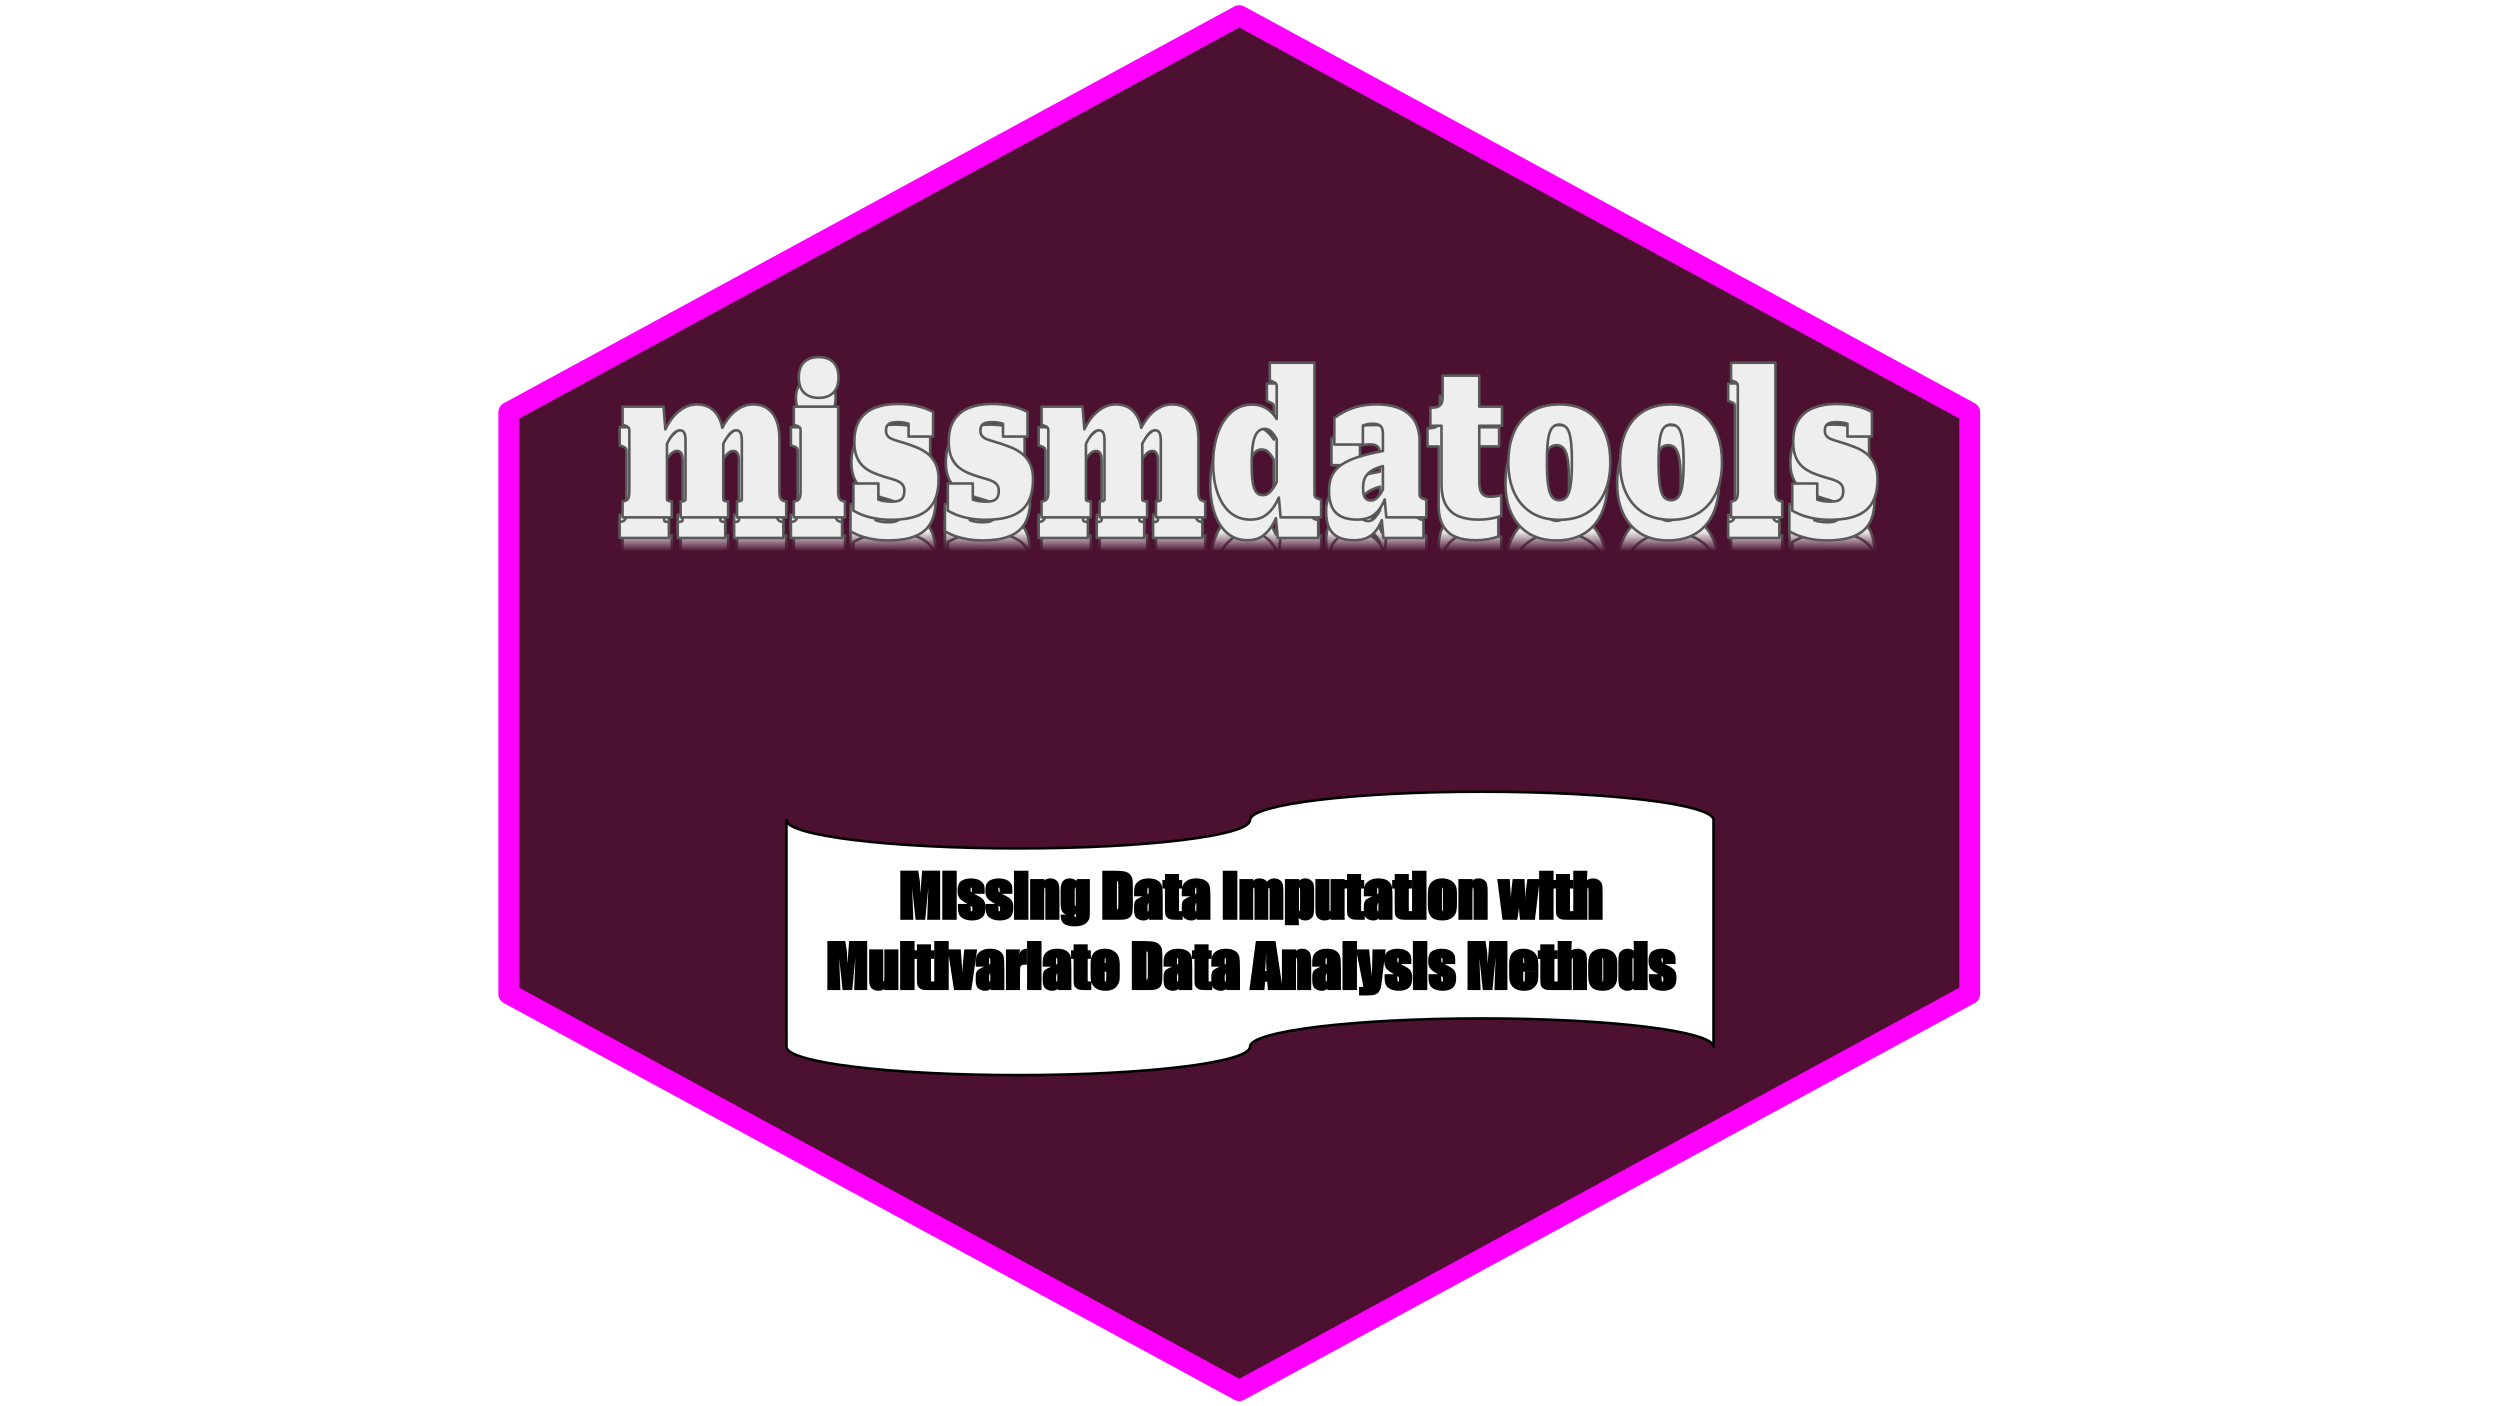 <svg version="1.1" viewBox="0.0 0.0 960.0 540.0" fill="none" stroke="none" stroke-linecap="square" stroke-miterlimit="10" xmlns:xlink="http://www.w3.org/1999/xlink" xmlns="http://www.w3.org/2000/svg"><clipPath id="g2db92c917b6_0_0.0"><path d="m0 0l960.0 0l0 540.0l-960.0 0l0 -540.0z" clip-rule="nonzero"/></clipPath><g clip-path="url(#g2db92c917b6_0_0.0)"><path fill="#ffffff" d="m0 0l960.0 0l0 540.0l-960.0 0z" fill-rule="evenodd"/><path fill="#4c1130" d="m475.871 6.0l280.504 152.339l0 223.323l-280.504 152.339l-280.504 -152.339l0 -223.323z" fill-rule="evenodd"/><path stroke="#ff00ff" stroke-width="8.0" stroke-linejoin="round" stroke-linecap="butt" d="m475.871 6.0l280.504 152.339l0 223.323l-280.504 152.339l-280.504 -152.339l0 -223.323z" fill-rule="evenodd"/><g mask="url(#mask-g2db92c917b6_0_0.1)"><use xlink:href="#g2db92c917b6_0_0.1" transform="matrix(1.0 0.0 0.0 -1.0 0.0 404.215)"/></g><defs><mask id="mask-g2db92c917b6_0_0.1" maskUnits="userSpaceOnUse" x="168.449" y="127.185" width="620.878" height="201.489"><linearGradient gradientUnits="userSpaceOnUse" id="gradient-g2db92c917b6_0_0.1" x1="238.563" y1="204.106" x2="238.563" y2="211.725"><stop offset="0%" stop-color="#ffffff" stop-opacity="1.0"/><stop offset="100%" stop-color="#ffffff" stop-opacity="0.0"/></linearGradient><rect fill="url(#gradient-g2db92c917b6_0_0.1)" x="168.449" y="127.185" width="620.878" height="201.489"/></mask></defs><g id="g2db92c917b6_0_0.1"><g filter="url(#shadowFilter-g2db92c917b6_0_0.2)"><use xlink:href="#g2db92c917b6_0_0.2" transform="matrix(1.0 0.0 0.0 1.0 -1.113 7.922)"/></g><defs><filter id="shadowFilter-g2db92c917b6_0_0.2" filterUnits="userSpaceOnUse"><feGaussianBlur in="SourceAlpha" stdDeviation="23.0" result="blur"/><feComponentTransfer in="blur" color-interpolation-filters="sRGB"><feFuncR type="linear" slope="0" intercept="0.0"/><feFuncG type="linear" slope="0" intercept="0.0"/><feFuncB type="linear" slope="0" intercept="0.0"/><feFuncA type="linear" slope="0.59" intercept="0"/></feComponentTransfer></filter></defs><g id="g2db92c917b6_0_0.2"><path fill="#eeeeee" d="m267.57 155.28c-1.856 0 -3.621 0.51 -5.296 1.529c-1.674 1.02 -3.174 2.417 -4.499 4.193c-0.872 1.175 -1.636 2.463 -2.293 3.864l0 0l-0.672 -8.72l-15.747 0l0 6.972l0.494 0.153c0.498 0.153 0.901 0.31 1.21 0.472c0.309 0.153 0.535 0.348 0.676 0.586c0.148 0.238 0.222 0.565 0.222 0.981l0 23.566c0 1.41 -0.219 2.366 -0.656 2.868c-0.43 0.493 -1.039 0.739 -1.826 0.739l-0.121 0l0 6.181l18.904 0l0 -6.181l-0.252 0c-0.202 0 -0.427 -0.013 -0.676 -0.038c-0.249 -0.034 -0.467 -0.102 -0.656 -0.204c-0.182 -0.102 -0.272 -0.234 -0.272 -0.395l0 -21.422l0 0c0.24 -0.492 0.476 -0.944 0.706 -1.353c0.767 -1.359 1.5 -2.337 2.199 -2.931c0.706 -0.603 1.369 -0.905 1.987 -0.905c0.578 0 1.032 0.157 1.362 0.472c0.33 0.306 0.555 0.735 0.676 1.287c0.128 0.544 0.192 1.236 0.192 2.077l0 22.776c0 0.161 -0.084 0.293 -0.252 0.395c-0.161 0.102 -0.377 0.17 -0.646 0.204c-0.269 0.025 -0.528 0.038 -0.777 0.038l-0.182 0l0 6.181l18.218 0l0 -6.181l-0.182 0c-0.208 0 -0.447 -0.013 -0.716 -0.038c-0.269 -0.034 -0.498 -0.102 -0.686 -0.204c-0.182 -0.102 -0.272 -0.234 -0.272 -0.395l0 -21.468l0 0c0.219 -0.427 0.435 -0.825 0.646 -1.193c0.767 -1.334 1.49 -2.324 2.169 -2.97c0.686 -0.654 1.379 -0.981 2.078 -0.981c0.578 0 1.022 0.157 1.332 0.472c0.309 0.306 0.535 0.735 0.676 1.287c0.148 0.544 0.222 1.236 0.222 2.077l0 22.776c0 0.161 -0.094 0.293 -0.282 0.395c-0.182 0.102 -0.397 0.17 -0.646 0.204c-0.249 0.025 -0.518 0.038 -0.807 0.038l-0.121 0l0 6.181l18.904 0l0 -6.181l-0.182 0c-0.746 0 -1.338 -0.246 -1.775 -0.739c-0.43 -0.501 -0.646 -1.457 -0.646 -2.868l0 -20.125c0 -2.923 -0.393 -5.374 -1.18 -7.354c-0.78 -1.988 -1.927 -3.505 -3.44 -4.55c-1.506 -1.045 -3.332 -1.568 -5.477 -1.568c-1.863 0 -3.632 0.497 -5.306 1.491c-1.674 0.994 -3.174 2.379 -4.499 4.155c-0.765 1.025 -1.447 2.141 -2.046 3.346l0 0c-0.199 -1.049 -0.475 -2.007 -0.829 -2.875c-0.807 -1.988 -1.964 -3.505 -3.47 -4.55c-1.506 -1.045 -3.336 -1.568 -5.488 -1.568z" fill-rule="evenodd"/><path fill="#eeeeee" d="m314.364 137.118c-2.394 0 -4.264 0.667 -5.609 2.001c-1.345 1.326 -2.017 3.267 -2.017 5.825c0 2.558 0.672 4.503 2.017 5.837c1.345 1.334 3.215 2.001 5.609 2.001c2.441 0 4.321 -0.667 5.639 -2.001c1.325 -1.334 1.987 -3.28 1.987 -5.837c0 -2.558 -0.662 -4.499 -1.987 -5.825c-1.318 -1.334 -3.198 -2.001 -5.639 -2.001zm-9.543 19.028l0 6.972l0.494 0.153c0.746 0.204 1.284 0.438 1.614 0.701c0.33 0.263 0.494 0.709 0.494 1.338l0 23.566c0 1.41 -0.219 2.366 -0.656 2.868c-0.43 0.493 -1.039 0.739 -1.826 0.739l-0.121 0l0 6.181l19.65 0l0 -6.181l-0.131 0c-0.74 0 -1.338 -0.246 -1.796 -0.739c-0.451 -0.501 -0.676 -1.457 -0.676 -2.868l0 -32.729z" fill-rule="evenodd"/><path fill="#eeeeee" d="m344.551 155.127c-3.221 0 -6.073 0.484 -8.554 1.453c-2.482 0.96 -4.425 2.498 -5.831 4.614c-1.406 2.116 -2.108 4.924 -2.108 8.425c0 2.396 0.34 4.393 1.019 5.99c0.686 1.589 1.607 2.855 2.764 3.798c1.157 0.935 2.428 1.691 3.813 2.269c1.385 0.569 2.781 1.062 4.186 1.478c0.989 0.314 1.927 0.591 2.814 0.828c0.888 0.238 1.681 0.54 2.381 0.905c0.706 0.365 1.254 0.824 1.644 1.376c0.397 0.544 0.595 1.283 0.595 2.218c0 0.994 -0.165 1.806 -0.494 2.434c-0.33 0.62 -0.847 1.062 -1.553 1.325c-0.699 0.263 -1.627 0.395 -2.784 0.395c-1.116 0 -2.128 -0.076 -3.036 -0.229c-0.777 -0.138 -1.479 -0.323 -2.108 -0.554l0 0l0 -6.188l-9.603 0l0 10.413c0.578 0.365 1.527 0.837 2.845 1.415c1.325 0.569 2.989 1.062 4.993 1.478c2.004 0.425 4.243 0.637 6.718 0.637c4.095 0 7.495 -0.535 10.198 -1.606c2.71 -1.071 4.714 -2.753 6.012 -5.047c1.305 -2.303 1.957 -5.306 1.957 -9.011c0 -2.294 -0.373 -4.223 -1.12 -5.786c-0.746 -1.572 -1.738 -2.855 -2.976 -3.849c-1.237 -0.994 -2.589 -1.789 -4.055 -2.383c-1.466 -0.603 -2.922 -1.139 -4.368 -1.606c-1.116 -0.365 -2.142 -0.68 -3.077 -0.943c-0.928 -0.263 -1.745 -0.548 -2.451 -0.854c-0.699 -0.314 -1.234 -0.718 -1.604 -1.211c-0.37 -0.501 -0.555 -1.168 -0.555 -2.001c0 -1.207 0.36 -2.043 1.079 -2.511c0.726 -0.467 1.833 -0.701 3.319 -0.701c0.948 0 1.792 0.064 2.532 0.191c0.627 0.107 1.208 0.253 1.745 0.438l0 0l0 4.928l9.422 0l0 -9.393c-0.377 -0.263 -1.143 -0.642 -2.3 -1.134c-1.157 -0.501 -2.687 -0.96 -4.59 -1.376c-1.896 -0.416 -4.186 -0.625 -6.87 -0.625z" fill-rule="evenodd"/><path fill="#eeeeee" d="m380.808 155.127c-3.221 0 -6.073 0.484 -8.554 1.453c-2.482 0.96 -4.425 2.498 -5.831 4.614c-1.406 2.116 -2.108 4.924 -2.108 8.425c0 2.396 0.34 4.393 1.019 5.99c0.686 1.589 1.607 2.855 2.764 3.798c1.157 0.935 2.428 1.691 3.813 2.269c1.385 0.569 2.781 1.062 4.186 1.478c0.989 0.314 1.927 0.591 2.814 0.828c0.888 0.238 1.681 0.54 2.381 0.905c0.706 0.365 1.254 0.824 1.644 1.376c0.397 0.544 0.595 1.283 0.595 2.218c0 0.994 -0.165 1.806 -0.494 2.434c-0.33 0.62 -0.847 1.062 -1.553 1.325c-0.699 0.263 -1.627 0.395 -2.784 0.395c-1.116 0 -2.128 -0.076 -3.036 -0.229c-0.777 -0.138 -1.479 -0.323 -2.108 -0.554l0 0l0 -6.188l-9.603 0l0 10.413c0.578 0.365 1.527 0.837 2.845 1.415c1.325 0.569 2.989 1.062 4.993 1.478c2.004 0.425 4.243 0.637 6.718 0.637c4.095 0 7.495 -0.535 10.198 -1.606c2.71 -1.071 4.714 -2.753 6.012 -5.047c1.305 -2.303 1.957 -5.306 1.957 -9.011c0 -2.294 -0.373 -4.223 -1.12 -5.786c-0.746 -1.572 -1.738 -2.855 -2.976 -3.849c-1.237 -0.994 -2.589 -1.789 -4.055 -2.383c-1.466 -0.603 -2.922 -1.139 -4.368 -1.606c-1.116 -0.365 -2.142 -0.68 -3.077 -0.943c-0.928 -0.263 -1.745 -0.548 -2.451 -0.854c-0.699 -0.314 -1.234 -0.718 -1.604 -1.211c-0.37 -0.501 -0.555 -1.168 -0.555 -2.001c0 -1.207 0.36 -2.043 1.079 -2.511c0.726 -0.467 1.833 -0.701 3.319 -0.701c0.948 0 1.792 0.064 2.532 0.191c0.627 0.107 1.208 0.253 1.745 0.438l0 0l0 4.928l9.422 0l0 -9.393c-0.377 -0.263 -1.143 -0.642 -2.3 -1.134c-1.157 -0.501 -2.687 -0.96 -4.59 -1.376c-1.896 -0.416 -4.186 -0.625 -6.87 -0.625z" fill-rule="evenodd"/><path fill="#eeeeee" d="m428.463 155.28c-1.856 0 -3.621 0.51 -5.296 1.529c-1.675 1.02 -3.174 2.417 -4.499 4.193c-0.872 1.175 -1.636 2.463 -2.293 3.864l0 0l-0.672 -8.72l-15.747 0l0 6.972l0.494 0.153c0.498 0.153 0.901 0.31 1.21 0.472c0.309 0.153 0.535 0.348 0.676 0.586c0.148 0.238 0.222 0.565 0.222 0.981l0 23.566c0 1.41 -0.219 2.366 -0.656 2.868c-0.43 0.493 -1.039 0.739 -1.826 0.739l-0.121 0l0 6.181l18.904 0l0 -6.181l-0.252 0c-0.202 0 -0.427 -0.013 -0.676 -0.038c-0.249 -0.034 -0.467 -0.102 -0.656 -0.204c-0.182 -0.102 -0.272 -0.234 -0.272 -0.395l0 -21.422l0 0c0.24 -0.492 0.476 -0.944 0.706 -1.353c0.767 -1.359 1.5 -2.337 2.199 -2.931c0.706 -0.603 1.369 -0.905 1.987 -0.905c0.578 0 1.032 0.157 1.362 0.472c0.33 0.306 0.555 0.735 0.676 1.287c0.128 0.544 0.192 1.236 0.192 2.077l0 22.776c0 0.161 -0.084 0.293 -0.252 0.395c-0.161 0.102 -0.377 0.17 -0.646 0.204c-0.269 0.025 -0.528 0.038 -0.777 0.038l-0.182 0l0 6.181l18.218 0l0 -6.181l-0.182 0c-0.208 0 -0.447 -0.013 -0.716 -0.038c-0.269 -0.034 -0.498 -0.102 -0.686 -0.204c-0.182 -0.102 -0.272 -0.234 -0.272 -0.395l0 -21.468l0 0c0.219 -0.427 0.435 -0.825 0.646 -1.193c0.767 -1.334 1.49 -2.324 2.169 -2.97c0.686 -0.654 1.379 -0.981 2.078 -0.981c0.578 0 1.022 0.157 1.332 0.472c0.309 0.306 0.535 0.735 0.676 1.287c0.148 0.544 0.222 1.236 0.222 2.077l0 22.776c0 0.161 -0.094 0.293 -0.282 0.395c-0.182 0.102 -0.397 0.17 -0.646 0.204c-0.249 0.025 -0.518 0.038 -0.807 0.038l-0.121 0l0 6.181l18.904 0l0 -6.181l-0.182 0c-0.746 0 -1.338 -0.246 -1.775 -0.739c-0.43 -0.501 -0.646 -1.457 -0.646 -2.868l0 -20.125c0 -2.923 -0.393 -5.374 -1.18 -7.354c-0.78 -1.988 -1.927 -3.505 -3.44 -4.55c-1.506 -1.045 -3.332 -1.568 -5.478 -1.568c-1.863 0 -3.631 0.497 -5.306 1.491c-1.675 0.994 -3.174 2.379 -4.499 4.155c-0.765 1.025 -1.447 2.141 -2.046 3.346l0 0c-0.199 -1.049 -0.475 -2.007 -0.829 -2.875c-0.807 -1.988 -1.964 -3.505 -3.47 -4.55c-1.506 -1.045 -3.336 -1.568 -5.488 -1.568z" fill-rule="evenodd"/><path fill="#eeeeee" d="m485.607 164.686c1.036 0 1.913 0.365 2.633 1.096c0.659 0.663 1.331 1.615 2.017 2.858l0 0l0 16.452l0 0c-0.075 0.143 -0.149 0.283 -0.222 0.419c-0.888 1.665 -1.715 2.851 -2.482 3.556c-0.76 0.705 -1.614 1.058 -2.562 1.058c-0.868 0 -1.58 -0.234 -2.139 -0.701c-0.558 -0.467 -1.002 -1.198 -1.332 -2.192c-0.33 -0.994 -0.558 -2.247 -0.686 -3.76c-0.121 -1.512 -0.182 -3.339 -0.182 -5.48c0 -2.192 0.081 -4.121 0.242 -5.786c0.168 -1.674 0.447 -3.059 0.837 -4.155c0.397 -1.096 0.915 -1.929 1.553 -2.498c0.639 -0.578 1.412 -0.867 2.32 -0.867zm1.987 -25.376l0 6.729l0.373 0.166c0.491 0.204 0.901 0.387 1.231 0.548c0.336 0.153 0.595 0.336 0.777 0.548c0.188 0.204 0.282 0.514 0.282 0.93l0 12.657l0 0c-1.08 -1.732 -2.361 -3.067 -3.843 -4.003c-1.607 -1.02 -3.467 -1.529 -5.578 -1.529c-3.053 0 -5.706 0.981 -7.959 2.944c-2.253 1.954 -3.991 4.643 -5.215 8.068c-1.217 3.416 -1.826 7.29 -1.826 11.624c0 4.231 0.558 7.966 1.675 11.203c1.116 3.237 2.737 5.769 4.862 7.596c2.132 1.827 4.748 2.74 7.848 2.74c2.273 0 4.203 -0.561 5.79 -1.682c1.594 -1.13 2.969 -2.761 4.126 -4.894c0.322 -0.597 0.637 -1.228 0.943 -1.894l0 0l0.671 7.604l15.555 0l0 -6.729l-0.434 -0.166c-0.746 -0.255 -1.284 -0.501 -1.614 -0.739c-0.33 -0.238 -0.494 -0.667 -0.494 -1.287l0 -50.432z" fill-rule="evenodd"/><path fill="#eeeeee" d="m531.036 178.967l0 8.981l0 0c-0.357 0.698 -0.706 1.296 -1.049 1.795c-0.578 0.833 -1.147 1.444 -1.705 1.835c-0.558 0.391 -1.147 0.586 -1.765 0.586c-0.666 0 -1.237 -0.144 -1.715 -0.433c-0.471 -0.289 -0.82 -0.782 -1.049 -1.478c-0.222 -0.705 -0.333 -1.687 -0.333 -2.944c0 -0.731 0.06 -1.449 0.182 -2.154c0.121 -0.705 0.346 -1.355 0.676 -1.95c0.336 -0.603 0.814 -1.177 1.432 -1.721c0.619 -0.552 1.422 -1.049 2.411 -1.491c0.819 -0.371 1.791 -0.712 2.915 -1.026zm-2.411 -23.687c-2.979 0 -5.565 0.327 -7.757 0.981c-2.186 0.654 -3.981 1.398 -5.387 2.23c-1.406 0.833 -2.438 1.512 -3.097 2.039l0 10.183l10.965 0l0 -7.289l0 0c1.005 -0.468 2.246 -0.702 3.722 -0.702c1.116 0 1.954 0.157 2.512 0.472c0.558 0.314 0.938 0.76 1.14 1.338c0.208 0.569 0.313 1.194 0.313 1.874l0 6.786l0 0c-3.566 0.647 -6.626 1.376 -9.18 2.187c-2.724 0.858 -4.933 1.861 -6.627 3.008c-1.688 1.147 -2.925 2.532 -3.712 4.155c-0.787 1.614 -1.18 3.569 -1.18 5.863c0 2.608 0.383 4.724 1.15 6.347c0.767 1.614 1.954 2.817 3.561 3.607c1.614 0.782 3.638 1.173 6.073 1.173c1.903 0 3.547 -0.314 4.933 -0.943c1.385 -0.629 2.582 -1.619 3.591 -2.97c0.748 -1.001 1.443 -2.272 2.085 -3.812l0 0l0.609 6.858l15.373 0l0 -6.729l-0.494 -0.166c-0.498 -0.204 -0.901 -0.37 -1.211 -0.497c-0.309 -0.136 -0.538 -0.319 -0.686 -0.548c-0.141 -0.238 -0.212 -0.565 -0.212 -0.981l0 -20.214c0 -2.396 -0.363 -4.482 -1.089 -6.258c-0.72 -1.776 -1.782 -3.25 -3.188 -4.423c-1.406 -1.173 -3.13 -2.06 -5.175 -2.664c-2.044 -0.603 -4.388 -0.905 -7.031 -0.905z" fill-rule="evenodd"/><path fill="#eeeeee" d="m553.966 144.243l0 8.221c0 1.198 -0.185 2.086 -0.555 2.664c-0.37 0.578 -0.878 0.96 -1.523 1.147c-0.639 0.178 -1.392 0.268 -2.26 0.268l-0.373 0l0 6.959l4.277 0l0 22.317c0 3.501 0.599 6.258 1.796 8.272c1.204 2.005 2.858 3.416 4.963 4.231c2.105 0.807 4.563 1.211 7.374 1.211c1.365 0 2.626 -0.081 3.783 -0.242c1.157 -0.153 2.169 -0.348 3.036 -0.586c0.867 -0.238 1.53 -0.433 1.987 -0.586l0 -7.915c-0.249 0 -0.757 0.093 -1.523 0.28c-0.767 0.178 -1.604 0.268 -2.512 0.268c-0.948 0 -1.742 -0.153 -2.381 -0.459c-0.639 -0.314 -1.137 -0.901 -1.493 -1.759c-0.35 -0.867 -0.525 -2.107 -0.525 -3.722l0 -21.31l8.736 0l0 -7.354l-8.736 0l0 -11.904z" fill-rule="evenodd"/><path fill="#eeeeee" d="m598.782 163.029c1.237 0 2.206 0.459 2.905 1.376c0.706 0.918 1.204 2.434 1.493 4.55c0.289 2.107 0.434 4.937 0.434 8.488c0 3.552 -0.145 6.398 -0.434 8.539c-0.289 2.141 -0.787 3.696 -1.493 4.665c-0.699 0.96 -1.668 1.44 -2.905 1.44c-1.237 0 -2.199 -0.48 -2.885 -1.44c-0.679 -0.969 -1.163 -2.524 -1.453 -4.665c-0.289 -2.141 -0.434 -4.988 -0.434 -8.539c0 -3.552 0.145 -6.381 0.434 -8.488c0.289 -2.116 0.783 -3.632 1.483 -4.55c0.706 -0.918 1.658 -1.376 2.855 -1.376zm0 -7.749c-3.141 0 -5.921 0.51 -8.342 1.529c-2.414 1.02 -4.459 2.494 -6.133 4.423c-1.674 1.929 -2.945 4.265 -3.813 7.01c-0.867 2.744 -1.301 5.837 -1.301 9.278c0 4.495 0.763 8.399 2.29 11.713c1.533 3.314 3.756 5.871 6.668 7.673c2.912 1.801 6.456 2.702 10.632 2.702c4.217 0 7.781 -0.901 10.693 -2.702c2.912 -1.801 5.121 -4.359 6.627 -7.673c1.506 -3.314 2.26 -7.218 2.26 -11.713c0 -3.441 -0.424 -6.517 -1.271 -9.227c-0.847 -2.719 -2.108 -5.056 -3.783 -7.01c-1.668 -1.963 -3.722 -3.454 -6.163 -4.474c-2.434 -1.02 -5.222 -1.529 -8.363 -1.529z" fill-rule="evenodd"/><path fill="#eeeeee" d="m641.67 163.029c1.237 0 2.206 0.459 2.905 1.376c0.706 0.918 1.204 2.434 1.493 4.55c0.289 2.107 0.434 4.937 0.434 8.488c0 3.552 -0.145 6.398 -0.434 8.539c-0.289 2.141 -0.787 3.696 -1.493 4.665c-0.699 0.96 -1.668 1.44 -2.905 1.44c-1.237 0 -2.199 -0.48 -2.885 -1.44c-0.679 -0.969 -1.163 -2.524 -1.453 -4.665c-0.289 -2.141 -0.434 -4.988 -0.434 -8.539c0 -3.552 0.145 -6.381 0.434 -8.488c0.289 -2.116 0.783 -3.632 1.483 -4.55c0.706 -0.918 1.658 -1.376 2.855 -1.376zm0 -7.749c-3.141 0 -5.921 0.51 -8.342 1.529c-2.414 1.02 -4.459 2.494 -6.133 4.423c-1.675 1.929 -2.946 4.265 -3.813 7.01c-0.867 2.744 -1.301 5.837 -1.301 9.278c0 4.495 0.763 8.399 2.29 11.713c1.533 3.314 3.756 5.871 6.668 7.673c2.912 1.801 6.456 2.702 10.632 2.702c4.217 0 7.781 -0.901 10.693 -2.702c2.912 -1.801 5.121 -4.359 6.628 -7.673c1.506 -3.314 2.26 -7.218 2.26 -11.713c0 -3.441 -0.424 -6.517 -1.271 -9.227c-0.847 -2.719 -2.108 -5.056 -3.783 -7.01c-1.668 -1.963 -3.722 -3.454 -6.163 -4.474c-2.434 -1.02 -5.222 -1.529 -8.362 -1.529z" fill-rule="evenodd"/><path fill="#eeeeee" d="m664.724 139.31l0 6.729l0.494 0.166c0.457 0.153 0.851 0.31 1.18 0.472c0.329 0.153 0.565 0.348 0.706 0.586c0.148 0.229 0.222 0.552 0.222 0.969l0 40.644c0 1.41 -0.219 2.366 -0.656 2.868c-0.43 0.493 -1.039 0.739 -1.826 0.739l-0.121 0l0 6.181l19.65 0l0 -6.181l-0.131 0c-0.74 0 -1.338 -0.246 -1.796 -0.739c-0.451 -0.501 -0.676 -1.457 -0.676 -2.868l0 -49.566z" fill-rule="evenodd"/><path fill="#eeeeee" d="m705.074 155.127c-3.221 0 -6.073 0.484 -8.554 1.453c-2.482 0.96 -4.425 2.498 -5.831 4.614c-1.406 2.116 -2.108 4.924 -2.108 8.425c0 2.396 0.34 4.393 1.019 5.99c0.686 1.589 1.607 2.855 2.764 3.798c1.157 0.935 2.428 1.691 3.813 2.269c1.385 0.569 2.781 1.062 4.186 1.478c0.989 0.314 1.927 0.591 2.814 0.828c0.888 0.238 1.681 0.54 2.381 0.905c0.706 0.365 1.254 0.824 1.644 1.376c0.397 0.544 0.595 1.283 0.595 2.218c0 0.994 -0.165 1.806 -0.494 2.434c-0.33 0.62 -0.847 1.062 -1.553 1.325c-0.699 0.263 -1.627 0.395 -2.784 0.395c-1.116 0 -2.128 -0.076 -3.036 -0.229c-0.777 -0.138 -1.479 -0.323 -2.108 -0.554l0 0l0 -6.188l-9.603 0l0 10.413c0.578 0.365 1.527 0.837 2.845 1.415c1.325 0.569 2.989 1.062 4.993 1.478c2.004 0.425 4.243 0.637 6.718 0.637c4.096 0 7.495 -0.535 10.198 -1.606c2.71 -1.071 4.714 -2.753 6.012 -5.047c1.305 -2.303 1.957 -5.306 1.957 -9.011c0 -2.294 -0.373 -4.223 -1.12 -5.786c-0.746 -1.572 -1.738 -2.855 -2.976 -3.849c-1.237 -0.994 -2.589 -1.789 -4.055 -2.383c-1.466 -0.603 -2.922 -1.139 -4.368 -1.606c-1.116 -0.365 -2.142 -0.68 -3.077 -0.943c-0.928 -0.263 -1.745 -0.548 -2.451 -0.854c-0.699 -0.314 -1.234 -0.718 -1.604 -1.211c-0.37 -0.501 -0.555 -1.168 -0.555 -2.001c0 -1.207 0.36 -2.043 1.079 -2.511c0.726 -0.467 1.833 -0.701 3.319 -0.701c0.948 0 1.792 0.064 2.532 0.191c0.627 0.107 1.208 0.253 1.745 0.438l0 0l0 4.928l9.422 0l0 -9.393c-0.377 -0.263 -1.143 -0.642 -2.3 -1.134c-1.157 -0.501 -2.687 -0.96 -4.59 -1.376c-1.896 -0.416 -4.186 -0.625 -6.87 -0.625z" fill-rule="evenodd"/><path stroke="#595959" stroke-width="1.0" stroke-linejoin="round" stroke-linecap="butt" d="m267.57 155.28c-1.856 0 -3.621 0.51 -5.296 1.529c-1.674 1.02 -3.174 2.417 -4.499 4.193c-0.872 1.175 -1.636 2.463 -2.293 3.864l0 0l-0.672 -8.72l-15.747 0l0 6.972l0.494 0.153c0.498 0.153 0.901 0.31 1.21 0.472c0.309 0.153 0.535 0.348 0.676 0.586c0.148 0.238 0.222 0.565 0.222 0.981l0 23.566c0 1.41 -0.219 2.366 -0.656 2.868c-0.43 0.493 -1.039 0.739 -1.826 0.739l-0.121 0l0 6.181l18.904 0l0 -6.181l-0.252 0c-0.202 0 -0.427 -0.013 -0.676 -0.038c-0.249 -0.034 -0.467 -0.102 -0.656 -0.204c-0.182 -0.102 -0.272 -0.234 -0.272 -0.395l0 -21.422l0 0c0.24 -0.492 0.476 -0.944 0.706 -1.353c0.767 -1.359 1.5 -2.337 2.199 -2.931c0.706 -0.603 1.369 -0.905 1.987 -0.905c0.578 0 1.032 0.157 1.362 0.472c0.33 0.306 0.555 0.735 0.676 1.287c0.128 0.544 0.192 1.236 0.192 2.077l0 22.776c0 0.161 -0.084 0.293 -0.252 0.395c-0.161 0.102 -0.377 0.17 -0.646 0.204c-0.269 0.025 -0.528 0.038 -0.777 0.038l-0.182 0l0 6.181l18.218 0l0 -6.181l-0.182 0c-0.208 0 -0.447 -0.013 -0.716 -0.038c-0.269 -0.034 -0.498 -0.102 -0.686 -0.204c-0.182 -0.102 -0.272 -0.234 -0.272 -0.395l0 -21.468l0 0c0.219 -0.427 0.435 -0.825 0.646 -1.193c0.767 -1.334 1.49 -2.324 2.169 -2.97c0.686 -0.654 1.379 -0.981 2.078 -0.981c0.578 0 1.022 0.157 1.332 0.472c0.309 0.306 0.535 0.735 0.676 1.287c0.148 0.544 0.222 1.236 0.222 2.077l0 22.776c0 0.161 -0.094 0.293 -0.282 0.395c-0.182 0.102 -0.397 0.17 -0.646 0.204c-0.249 0.025 -0.518 0.038 -0.807 0.038l-0.121 0l0 6.181l18.904 0l0 -6.181l-0.182 0c-0.746 0 -1.338 -0.246 -1.775 -0.739c-0.43 -0.501 -0.646 -1.457 -0.646 -2.868l0 -20.125c0 -2.923 -0.393 -5.374 -1.18 -7.354c-0.78 -1.988 -1.927 -3.505 -3.44 -4.55c-1.506 -1.045 -3.332 -1.568 -5.477 -1.568c-1.863 0 -3.632 0.497 -5.306 1.491c-1.674 0.994 -3.174 2.379 -4.499 4.155c-0.765 1.025 -1.447 2.141 -2.046 3.346l0 0c-0.199 -1.049 -0.475 -2.007 -0.829 -2.875c-0.807 -1.988 -1.964 -3.505 -3.47 -4.55c-1.506 -1.045 -3.336 -1.568 -5.488 -1.568z" fill-rule="evenodd"/><path stroke="#595959" stroke-width="1.0" stroke-linejoin="round" stroke-linecap="butt" d="m314.364 137.118c-2.394 0 -4.264 0.667 -5.609 2.001c-1.345 1.326 -2.017 3.267 -2.017 5.825c0 2.558 0.672 4.503 2.017 5.837c1.345 1.334 3.215 2.001 5.609 2.001c2.441 0 4.321 -0.667 5.639 -2.001c1.325 -1.334 1.987 -3.28 1.987 -5.837c0 -2.558 -0.662 -4.499 -1.987 -5.825c-1.318 -1.334 -3.198 -2.001 -5.639 -2.001zm-9.543 19.028l0 6.972l0.494 0.153c0.746 0.204 1.284 0.438 1.614 0.701c0.33 0.263 0.494 0.709 0.494 1.338l0 23.566c0 1.41 -0.219 2.366 -0.656 2.868c-0.43 0.493 -1.039 0.739 -1.826 0.739l-0.121 0l0 6.181l19.65 0l0 -6.181l-0.131 0c-0.74 0 -1.338 -0.246 -1.796 -0.739c-0.451 -0.501 -0.676 -1.457 -0.676 -2.868l0 -32.729z" fill-rule="evenodd"/><path stroke="#595959" stroke-width="1.0" stroke-linejoin="round" stroke-linecap="butt" d="m344.551 155.127c-3.221 0 -6.073 0.484 -8.554 1.453c-2.482 0.96 -4.425 2.498 -5.831 4.614c-1.406 2.116 -2.108 4.924 -2.108 8.425c0 2.396 0.34 4.393 1.019 5.99c0.686 1.589 1.607 2.855 2.764 3.798c1.157 0.935 2.428 1.691 3.813 2.269c1.385 0.569 2.781 1.062 4.186 1.478c0.989 0.314 1.927 0.591 2.814 0.828c0.888 0.238 1.681 0.54 2.381 0.905c0.706 0.365 1.254 0.824 1.644 1.376c0.397 0.544 0.595 1.283 0.595 2.218c0 0.994 -0.165 1.806 -0.494 2.434c-0.33 0.62 -0.847 1.062 -1.553 1.325c-0.699 0.263 -1.627 0.395 -2.784 0.395c-1.116 0 -2.128 -0.076 -3.036 -0.229c-0.777 -0.138 -1.479 -0.323 -2.108 -0.554l0 0l0 -6.188l-9.603 0l0 10.413c0.578 0.365 1.527 0.837 2.845 1.415c1.325 0.569 2.989 1.062 4.993 1.478c2.004 0.425 4.243 0.637 6.718 0.637c4.095 0 7.495 -0.535 10.198 -1.606c2.71 -1.071 4.714 -2.753 6.012 -5.047c1.305 -2.303 1.957 -5.306 1.957 -9.011c0 -2.294 -0.373 -4.223 -1.12 -5.786c-0.746 -1.572 -1.738 -2.855 -2.976 -3.849c-1.237 -0.994 -2.589 -1.789 -4.055 -2.383c-1.466 -0.603 -2.922 -1.139 -4.368 -1.606c-1.116 -0.365 -2.142 -0.68 -3.077 -0.943c-0.928 -0.263 -1.745 -0.548 -2.451 -0.854c-0.699 -0.314 -1.234 -0.718 -1.604 -1.211c-0.37 -0.501 -0.555 -1.168 -0.555 -2.001c0 -1.207 0.36 -2.043 1.079 -2.511c0.726 -0.467 1.833 -0.701 3.319 -0.701c0.948 0 1.792 0.064 2.532 0.191c0.627 0.107 1.208 0.253 1.745 0.438l0 0l0 4.928l9.422 0l0 -9.393c-0.377 -0.263 -1.143 -0.642 -2.3 -1.134c-1.157 -0.501 -2.687 -0.96 -4.59 -1.376c-1.896 -0.416 -4.186 -0.625 -6.87 -0.625z" fill-rule="evenodd"/><path stroke="#595959" stroke-width="1.0" stroke-linejoin="round" stroke-linecap="butt" d="m380.808 155.127c-3.221 0 -6.073 0.484 -8.554 1.453c-2.482 0.96 -4.425 2.498 -5.831 4.614c-1.406 2.116 -2.108 4.924 -2.108 8.425c0 2.396 0.34 4.393 1.019 5.99c0.686 1.589 1.607 2.855 2.764 3.798c1.157 0.935 2.428 1.691 3.813 2.269c1.385 0.569 2.781 1.062 4.186 1.478c0.989 0.314 1.927 0.591 2.814 0.828c0.888 0.238 1.681 0.54 2.381 0.905c0.706 0.365 1.254 0.824 1.644 1.376c0.397 0.544 0.595 1.283 0.595 2.218c0 0.994 -0.165 1.806 -0.494 2.434c-0.33 0.62 -0.847 1.062 -1.553 1.325c-0.699 0.263 -1.627 0.395 -2.784 0.395c-1.116 0 -2.128 -0.076 -3.036 -0.229c-0.777 -0.138 -1.479 -0.323 -2.108 -0.554l0 0l0 -6.188l-9.603 0l0 10.413c0.578 0.365 1.527 0.837 2.845 1.415c1.325 0.569 2.989 1.062 4.993 1.478c2.004 0.425 4.243 0.637 6.718 0.637c4.095 0 7.495 -0.535 10.198 -1.606c2.71 -1.071 4.714 -2.753 6.012 -5.047c1.305 -2.303 1.957 -5.306 1.957 -9.011c0 -2.294 -0.373 -4.223 -1.12 -5.786c-0.746 -1.572 -1.738 -2.855 -2.976 -3.849c-1.237 -0.994 -2.589 -1.789 -4.055 -2.383c-1.466 -0.603 -2.922 -1.139 -4.368 -1.606c-1.116 -0.365 -2.142 -0.68 -3.077 -0.943c-0.928 -0.263 -1.745 -0.548 -2.451 -0.854c-0.699 -0.314 -1.234 -0.718 -1.604 -1.211c-0.37 -0.501 -0.555 -1.168 -0.555 -2.001c0 -1.207 0.36 -2.043 1.079 -2.511c0.726 -0.467 1.833 -0.701 3.319 -0.701c0.948 0 1.792 0.064 2.532 0.191c0.627 0.107 1.208 0.253 1.745 0.438l0 0l0 4.928l9.422 0l0 -9.393c-0.377 -0.263 -1.143 -0.642 -2.3 -1.134c-1.157 -0.501 -2.687 -0.96 -4.59 -1.376c-1.896 -0.416 -4.186 -0.625 -6.87 -0.625z" fill-rule="evenodd"/><path stroke="#595959" stroke-width="1.0" stroke-linejoin="round" stroke-linecap="butt" d="m428.463 155.28c-1.856 0 -3.621 0.51 -5.296 1.529c-1.675 1.02 -3.174 2.417 -4.499 4.193c-0.872 1.175 -1.636 2.463 -2.293 3.864l0 0l-0.672 -8.72l-15.747 0l0 6.972l0.494 0.153c0.498 0.153 0.901 0.31 1.21 0.472c0.309 0.153 0.535 0.348 0.676 0.586c0.148 0.238 0.222 0.565 0.222 0.981l0 23.566c0 1.41 -0.219 2.366 -0.656 2.868c-0.43 0.493 -1.039 0.739 -1.826 0.739l-0.121 0l0 6.181l18.904 0l0 -6.181l-0.252 0c-0.202 0 -0.427 -0.013 -0.676 -0.038c-0.249 -0.034 -0.467 -0.102 -0.656 -0.204c-0.182 -0.102 -0.272 -0.234 -0.272 -0.395l0 -21.422l0 0c0.24 -0.492 0.476 -0.944 0.706 -1.353c0.767 -1.359 1.5 -2.337 2.199 -2.931c0.706 -0.603 1.369 -0.905 1.987 -0.905c0.578 0 1.032 0.157 1.362 0.472c0.33 0.306 0.555 0.735 0.676 1.287c0.128 0.544 0.192 1.236 0.192 2.077l0 22.776c0 0.161 -0.084 0.293 -0.252 0.395c-0.161 0.102 -0.377 0.17 -0.646 0.204c-0.269 0.025 -0.528 0.038 -0.777 0.038l-0.182 0l0 6.181l18.218 0l0 -6.181l-0.182 0c-0.208 0 -0.447 -0.013 -0.716 -0.038c-0.269 -0.034 -0.498 -0.102 -0.686 -0.204c-0.182 -0.102 -0.272 -0.234 -0.272 -0.395l0 -21.468l0 0c0.219 -0.427 0.435 -0.825 0.646 -1.193c0.767 -1.334 1.49 -2.324 2.169 -2.97c0.686 -0.654 1.379 -0.981 2.078 -0.981c0.578 0 1.022 0.157 1.332 0.472c0.309 0.306 0.535 0.735 0.676 1.287c0.148 0.544 0.222 1.236 0.222 2.077l0 22.776c0 0.161 -0.094 0.293 -0.282 0.395c-0.182 0.102 -0.397 0.17 -0.646 0.204c-0.249 0.025 -0.518 0.038 -0.807 0.038l-0.121 0l0 6.181l18.904 0l0 -6.181l-0.182 0c-0.746 0 -1.338 -0.246 -1.775 -0.739c-0.43 -0.501 -0.646 -1.457 -0.646 -2.868l0 -20.125c0 -2.923 -0.393 -5.374 -1.18 -7.354c-0.78 -1.988 -1.927 -3.505 -3.44 -4.55c-1.506 -1.045 -3.332 -1.568 -5.478 -1.568c-1.863 0 -3.631 0.497 -5.306 1.491c-1.675 0.994 -3.174 2.379 -4.499 4.155c-0.765 1.025 -1.447 2.141 -2.046 3.346l0 0c-0.199 -1.049 -0.475 -2.007 -0.829 -2.875c-0.807 -1.988 -1.964 -3.505 -3.47 -4.55c-1.506 -1.045 -3.336 -1.568 -5.488 -1.568z" fill-rule="evenodd"/><path stroke="#595959" stroke-width="1.0" stroke-linejoin="round" stroke-linecap="butt" d="m485.607 164.686c1.036 0 1.913 0.365 2.633 1.096c0.659 0.663 1.331 1.615 2.017 2.858l0 0l0 16.452l0 0c-0.075 0.143 -0.149 0.283 -0.222 0.419c-0.888 1.665 -1.715 2.851 -2.482 3.556c-0.76 0.705 -1.614 1.058 -2.562 1.058c-0.868 0 -1.58 -0.234 -2.139 -0.701c-0.558 -0.467 -1.002 -1.198 -1.332 -2.192c-0.33 -0.994 -0.558 -2.247 -0.686 -3.76c-0.121 -1.512 -0.182 -3.339 -0.182 -5.48c0 -2.192 0.081 -4.121 0.242 -5.786c0.168 -1.674 0.447 -3.059 0.837 -4.155c0.397 -1.096 0.915 -1.929 1.553 -2.498c0.639 -0.578 1.412 -0.867 2.32 -0.867zm1.987 -25.376l0 6.729l0.373 0.166c0.491 0.204 0.901 0.387 1.231 0.548c0.336 0.153 0.595 0.336 0.777 0.548c0.188 0.204 0.282 0.514 0.282 0.93l0 12.657l0 0c-1.08 -1.732 -2.361 -3.067 -3.843 -4.003c-1.607 -1.02 -3.467 -1.529 -5.578 -1.529c-3.053 0 -5.706 0.981 -7.959 2.944c-2.253 1.954 -3.991 4.643 -5.215 8.068c-1.217 3.416 -1.826 7.29 -1.826 11.624c0 4.231 0.558 7.966 1.675 11.203c1.116 3.237 2.737 5.769 4.862 7.596c2.132 1.827 4.748 2.74 7.848 2.74c2.273 0 4.203 -0.561 5.79 -1.682c1.594 -1.13 2.969 -2.761 4.126 -4.894c0.322 -0.597 0.637 -1.228 0.943 -1.894l0 0l0.671 7.604l15.555 0l0 -6.729l-0.434 -0.166c-0.746 -0.255 -1.284 -0.501 -1.614 -0.739c-0.33 -0.238 -0.494 -0.667 -0.494 -1.287l0 -50.432z" fill-rule="evenodd"/><path stroke="#595959" stroke-width="1.0" stroke-linejoin="round" stroke-linecap="butt" d="m531.036 178.967l0 8.981l0 0c-0.357 0.698 -0.706 1.296 -1.049 1.795c-0.578 0.833 -1.147 1.444 -1.705 1.835c-0.558 0.391 -1.147 0.586 -1.765 0.586c-0.666 0 -1.237 -0.144 -1.715 -0.433c-0.471 -0.289 -0.82 -0.782 -1.049 -1.478c-0.222 -0.705 -0.333 -1.687 -0.333 -2.944c0 -0.731 0.06 -1.449 0.182 -2.154c0.121 -0.705 0.346 -1.355 0.676 -1.95c0.336 -0.603 0.814 -1.177 1.432 -1.721c0.619 -0.552 1.422 -1.049 2.411 -1.491c0.819 -0.371 1.791 -0.712 2.915 -1.026zm-2.411 -23.687c-2.979 0 -5.565 0.327 -7.757 0.981c-2.186 0.654 -3.981 1.398 -5.387 2.23c-1.406 0.833 -2.438 1.512 -3.097 2.039l0 10.183l10.965 0l0 -7.289l0 0c1.005 -0.468 2.246 -0.702 3.722 -0.702c1.116 0 1.954 0.157 2.512 0.472c0.558 0.314 0.938 0.76 1.14 1.338c0.208 0.569 0.313 1.194 0.313 1.874l0 6.786l0 0c-3.566 0.647 -6.626 1.376 -9.18 2.187c-2.724 0.858 -4.933 1.861 -6.627 3.008c-1.688 1.147 -2.925 2.532 -3.712 4.155c-0.787 1.614 -1.18 3.569 -1.18 5.863c0 2.608 0.383 4.724 1.15 6.347c0.767 1.614 1.954 2.817 3.561 3.607c1.614 0.782 3.638 1.173 6.073 1.173c1.903 0 3.547 -0.314 4.933 -0.943c1.385 -0.629 2.582 -1.619 3.591 -2.97c0.748 -1.001 1.443 -2.272 2.085 -3.812l0 0l0.609 6.858l15.373 0l0 -6.729l-0.494 -0.166c-0.498 -0.204 -0.901 -0.37 -1.211 -0.497c-0.309 -0.136 -0.538 -0.319 -0.686 -0.548c-0.141 -0.238 -0.212 -0.565 -0.212 -0.981l0 -20.214c0 -2.396 -0.363 -4.482 -1.089 -6.258c-0.72 -1.776 -1.782 -3.25 -3.188 -4.423c-1.406 -1.173 -3.13 -2.06 -5.175 -2.664c-2.044 -0.603 -4.388 -0.905 -7.031 -0.905z" fill-rule="evenodd"/><path stroke="#595959" stroke-width="1.0" stroke-linejoin="round" stroke-linecap="butt" d="m553.966 144.243l0 8.221c0 1.198 -0.185 2.086 -0.555 2.664c-0.37 0.578 -0.878 0.96 -1.523 1.147c-0.639 0.178 -1.392 0.268 -2.26 0.268l-0.373 0l0 6.959l4.277 0l0 22.317c0 3.501 0.599 6.258 1.796 8.272c1.204 2.005 2.858 3.416 4.963 4.231c2.105 0.807 4.563 1.211 7.374 1.211c1.365 0 2.626 -0.081 3.783 -0.242c1.157 -0.153 2.169 -0.348 3.036 -0.586c0.867 -0.238 1.53 -0.433 1.987 -0.586l0 -7.915c-0.249 0 -0.757 0.093 -1.523 0.28c-0.767 0.178 -1.604 0.268 -2.512 0.268c-0.948 0 -1.742 -0.153 -2.381 -0.459c-0.639 -0.314 -1.137 -0.901 -1.493 -1.759c-0.35 -0.867 -0.525 -2.107 -0.525 -3.722l0 -21.31l8.736 0l0 -7.354l-8.736 0l0 -11.904z" fill-rule="evenodd"/><path stroke="#595959" stroke-width="1.0" stroke-linejoin="round" stroke-linecap="butt" d="m598.782 163.029c1.237 0 2.206 0.459 2.905 1.376c0.706 0.918 1.204 2.434 1.493 4.55c0.289 2.107 0.434 4.937 0.434 8.488c0 3.552 -0.145 6.398 -0.434 8.539c-0.289 2.141 -0.787 3.696 -1.493 4.665c-0.699 0.96 -1.668 1.44 -2.905 1.44c-1.237 0 -2.199 -0.48 -2.885 -1.44c-0.679 -0.969 -1.163 -2.524 -1.453 -4.665c-0.289 -2.141 -0.434 -4.988 -0.434 -8.539c0 -3.552 0.145 -6.381 0.434 -8.488c0.289 -2.116 0.783 -3.632 1.483 -4.55c0.706 -0.918 1.658 -1.376 2.855 -1.376zm0 -7.749c-3.141 0 -5.921 0.51 -8.342 1.529c-2.414 1.02 -4.459 2.494 -6.133 4.423c-1.674 1.929 -2.945 4.265 -3.813 7.01c-0.867 2.744 -1.301 5.837 -1.301 9.278c0 4.495 0.763 8.399 2.29 11.713c1.533 3.314 3.756 5.871 6.668 7.673c2.912 1.801 6.456 2.702 10.632 2.702c4.217 0 7.781 -0.901 10.693 -2.702c2.912 -1.801 5.121 -4.359 6.627 -7.673c1.506 -3.314 2.26 -7.218 2.26 -11.713c0 -3.441 -0.424 -6.517 -1.271 -9.227c-0.847 -2.719 -2.108 -5.056 -3.783 -7.01c-1.668 -1.963 -3.722 -3.454 -6.163 -4.474c-2.434 -1.02 -5.222 -1.529 -8.363 -1.529z" fill-rule="evenodd"/><path stroke="#595959" stroke-width="1.0" stroke-linejoin="round" stroke-linecap="butt" d="m641.67 163.029c1.237 0 2.206 0.459 2.905 1.376c0.706 0.918 1.204 2.434 1.493 4.55c0.289 2.107 0.434 4.937 0.434 8.488c0 3.552 -0.145 6.398 -0.434 8.539c-0.289 2.141 -0.787 3.696 -1.493 4.665c-0.699 0.96 -1.668 1.44 -2.905 1.44c-1.237 0 -2.199 -0.48 -2.885 -1.44c-0.679 -0.969 -1.163 -2.524 -1.453 -4.665c-0.289 -2.141 -0.434 -4.988 -0.434 -8.539c0 -3.552 0.145 -6.381 0.434 -8.488c0.289 -2.116 0.783 -3.632 1.483 -4.55c0.706 -0.918 1.658 -1.376 2.855 -1.376zm0 -7.749c-3.141 0 -5.921 0.51 -8.342 1.529c-2.414 1.02 -4.459 2.494 -6.133 4.423c-1.675 1.929 -2.946 4.265 -3.813 7.01c-0.867 2.744 -1.301 5.837 -1.301 9.278c0 4.495 0.763 8.399 2.29 11.713c1.533 3.314 3.756 5.871 6.668 7.673c2.912 1.801 6.456 2.702 10.632 2.702c4.217 0 7.781 -0.901 10.693 -2.702c2.912 -1.801 5.121 -4.359 6.628 -7.673c1.506 -3.314 2.26 -7.218 2.26 -11.713c0 -3.441 -0.424 -6.517 -1.271 -9.227c-0.847 -2.719 -2.108 -5.056 -3.783 -7.01c-1.668 -1.963 -3.722 -3.454 -6.163 -4.474c-2.434 -1.02 -5.222 -1.529 -8.362 -1.529z" fill-rule="evenodd"/><path stroke="#595959" stroke-width="1.0" stroke-linejoin="round" stroke-linecap="butt" d="m664.724 139.31l0 6.729l0.494 0.166c0.457 0.153 0.851 0.31 1.18 0.472c0.329 0.153 0.565 0.348 0.706 0.586c0.148 0.229 0.222 0.552 0.222 0.969l0 40.644c0 1.41 -0.219 2.366 -0.656 2.868c-0.43 0.493 -1.039 0.739 -1.826 0.739l-0.121 0l0 6.181l19.65 0l0 -6.181l-0.131 0c-0.74 0 -1.338 -0.246 -1.796 -0.739c-0.451 -0.501 -0.676 -1.457 -0.676 -2.868l0 -49.566z" fill-rule="evenodd"/><path stroke="#595959" stroke-width="1.0" stroke-linejoin="round" stroke-linecap="butt" d="m705.074 155.127c-3.221 0 -6.073 0.484 -8.554 1.453c-2.482 0.96 -4.425 2.498 -5.831 4.614c-1.406 2.116 -2.108 4.924 -2.108 8.425c0 2.396 0.34 4.393 1.019 5.99c0.686 1.589 1.607 2.855 2.764 3.798c1.157 0.935 2.428 1.691 3.813 2.269c1.385 0.569 2.781 1.062 4.186 1.478c0.989 0.314 1.927 0.591 2.814 0.828c0.888 0.238 1.681 0.54 2.381 0.905c0.706 0.365 1.254 0.824 1.644 1.376c0.397 0.544 0.595 1.283 0.595 2.218c0 0.994 -0.165 1.806 -0.494 2.434c-0.33 0.62 -0.847 1.062 -1.553 1.325c-0.699 0.263 -1.627 0.395 -2.784 0.395c-1.116 0 -2.128 -0.076 -3.036 -0.229c-0.777 -0.138 -1.479 -0.323 -2.108 -0.554l0 0l0 -6.188l-9.603 0l0 10.413c0.578 0.365 1.527 0.837 2.845 1.415c1.325 0.569 2.989 1.062 4.993 1.478c2.004 0.425 4.243 0.637 6.718 0.637c4.096 0 7.495 -0.535 10.198 -1.606c2.71 -1.071 4.714 -2.753 6.012 -5.047c1.305 -2.303 1.957 -5.306 1.957 -9.011c0 -2.294 -0.373 -4.223 -1.12 -5.786c-0.746 -1.572 -1.738 -2.855 -2.976 -3.849c-1.237 -0.994 -2.589 -1.789 -4.055 -2.383c-1.466 -0.603 -2.922 -1.139 -4.368 -1.606c-1.116 -0.365 -2.142 -0.68 -3.077 -0.943c-0.928 -0.263 -1.745 -0.548 -2.451 -0.854c-0.699 -0.314 -1.234 -0.718 -1.604 -1.211c-0.37 -0.501 -0.555 -1.168 -0.555 -2.001c0 -1.207 0.36 -2.043 1.079 -2.511c0.726 -0.467 1.833 -0.701 3.319 -0.701c0.948 0 1.792 0.064 2.532 0.191c0.627 0.107 1.208 0.253 1.745 0.438l0 0l0 4.928l9.422 0l0 -9.393c-0.377 -0.263 -1.143 -0.642 -2.3 -1.134c-1.157 -0.501 -2.687 -0.96 -4.59 -1.376c-1.896 -0.416 -4.186 -0.625 -6.87 -0.625z" fill-rule="evenodd"/></g></g><path fill="#ffffff" d="m302.0 314.901l0 0c0 6.01 39.847 10.883 89.0 10.883c49.153 0 89.0 -4.872 89.0 -10.883l0 0c0 -6.01 39.847 -10.883 89.0 -10.883c49.153 0 89.0 4.872 89.0 10.883l0 87.061c0 -6.01 -39.847 -10.883 -89.0 -10.883c-49.153 0 -89.0 4.872 -89.0 10.883c0 6.01 -39.847 10.883 -89.0 10.883c-49.153 0 -89.0 -4.872 -89.0 -10.883z" fill-rule="evenodd"/><path stroke="#000000" stroke-width="1.0" stroke-linejoin="round" stroke-linecap="butt" d="m302.0 314.901l0 0c0 6.01 39.847 10.883 89.0 10.883c49.153 0 89.0 -4.872 89.0 -10.883l0 0c0 -6.01 39.847 -10.883 89.0 -10.883c49.153 0 89.0 4.872 89.0 10.883l0 87.061c0 -6.01 -39.847 -10.883 -89.0 -10.883c-49.153 0 -89.0 4.872 -89.0 10.883c0 6.01 -39.847 10.883 -89.0 10.883c-49.153 0 -89.0 -4.872 -89.0 -10.883z" fill-rule="evenodd"/><path fill="#000000" d="m361.027 334.348l0 18.844l-5.0 0l0.469 -12.562l-1.219 12.562l-3.703 0l-1.312 -12.281l0.469 12.281l-5.016 0l0 -18.844l6.891 0q0.344 2.016 0.641 4.203l0.188 4.625l0.641 -8.828l6.953 0zm6.349 0l0 3.266l-5.547 0l0 -3.266l5.547 0zm0 3.219l0 15.625l-5.547 0l0 -15.625l5.547 0zm10.722 5.641l-4.891 0l0 -1.266q0 -0.922 -0.047 -1.0q-0.031 -0.094 -0.188 -0.094q-0.141 0 -0.219 0.094q-0.062 0.094 -0.062 0.438q0 0.609 0.062 0.812q0.062 0.203 0.453 0.531q0.391 0.312 1.812 1.0q2.047 1.0 2.719 1.938q0.703 0.969 0.703 2.719q0 1.906 -0.531 2.953q-0.516 1.031 -1.734 1.578q-1.219 0.547 -2.844 0.547q-1.797 0 -3.141 -0.578q-1.328 -0.594 -1.844 -1.625q-0.516 -1.031 -0.516 -2.984l0 -1.172l4.891 0l0 1.406q0 1.078 0.062 1.25q0.078 0.172 0.203 0.172q0.25 0 0.312 -0.078q0.078 -0.094 0.078 -0.703q0 -0.859 -0.125 -0.984q-0.203 -0.219 -2.484 -1.484q-2.094 -1.188 -2.578 -2.203q-0.484 -1.016 -0.484 -2.359q0 -1.891 0.531 -2.844q0.531 -0.953 1.766 -1.453q1.234 -0.516 2.797 -0.516q1.531 0 2.641 0.406q1.125 0.406 1.75 1.109q0.641 0.703 0.766 1.312q0.141 0.594 0.141 1.75l0 1.328zm10.664 0l-4.891 0l0 -1.266q0 -0.922 -0.047 -1.0q-0.031 -0.094 -0.188 -0.094q-0.141 0 -0.219 0.094q-0.062 0.094 -0.062 0.438q0 0.609 0.062 0.812q0.062 0.203 0.453 0.531q0.391 0.312 1.812 1.0q2.047 1.0 2.719 1.938q0.703 0.969 0.703 2.719q0 1.906 -0.531 2.953q-0.516 1.031 -1.734 1.578q-1.219 0.547 -2.844 0.547q-1.797 0 -3.141 -0.578q-1.328 -0.594 -1.844 -1.625q-0.516 -1.031 -0.516 -2.984l0 -1.172l4.891 0l0 1.406q0 1.078 0.062 1.25q0.078 0.172 0.203 0.172q0.25 0 0.312 -0.078q0.078 -0.094 0.078 -0.703q0 -0.859 -0.125 -0.984q-0.203 -0.219 -2.484 -1.484q-2.094 -1.188 -2.578 -2.203q-0.484 -1.016 -0.484 -2.359q0 -1.891 0.531 -2.844q0.531 -0.953 1.766 -1.453q1.234 -0.516 2.797 -0.516q1.531 0 2.641 0.406q1.125 0.406 1.75 1.109q0.641 0.703 0.766 1.312q0.141 0.594 0.141 1.75l0 1.328zm6.149 -8.859l0 3.266l-5.547 0l0 -3.266l5.547 0zm0 3.219l0 15.625l-5.547 0l0 -15.625l5.547 0zm6.175 0l-0.297 0.891q-0.141 -0.219 0.672 -0.688q0.812 -0.469 1.859 -0.469q1.297 0 2.156 0.641q0.859 0.641 1.094 1.578q0.25 0.922 0.25 2.922l0 10.75l-5.406 0l0 -10.641q0 -1.438 -0.047 -1.562q-0.031 -0.141 -0.141 -0.141q-0.125 0 -0.188 0.188q-0.062 0.188 -0.062 1.766l0 10.391l-5.406 0l0 -15.625l5.516 0zm17.426 0l0 11.781q0 2.328 -0.125 3.078q-0.125 0.75 -0.859 1.594q-0.719 0.859 -1.953 1.281q-1.234 0.422 -3.047 0.422q-2.266 0 -3.734 -0.828q-1.469 -0.812 -1.531 -3.688l5.297 0q0 0.984 0.234 0.984q0.234 0 0.297 -0.125q0.078 -0.125 0.078 -0.953l0.125 -0.328q0.016 0.141 -0.703 0.438q-0.703 0.297 -1.5 0.297q-1.344 0 -2.25 -0.562q-0.906 -0.562 -1.234 -1.469q-0.328 -0.906 -0.328 -2.453l0 -5.328q0 -2.266 0.875 -3.328q0.891 -1.078 2.641 -1.078q0.953 0 1.734 0.391q0.781 0.391 0.844 0.484l0.172 -0.609l4.969 0zm-5.422 4.375q0 -0.922 -0.047 -1.0q-0.031 -0.094 -0.109 -0.094q-0.094 0 -0.172 0.141q-0.062 0.125 -0.062 0.953l0 4.922q0 0.891 0.031 1.0q0.047 0.109 0.125 0.109q0.109 0 0.172 -0.156q0.062 -0.156 0.062 -1.328l0 -4.547zm10.195 -7.594l3.953 0q3.438 0 4.734 0.328q1.297 0.328 2.0 1.156q0.703 0.812 0.875 1.766q0.172 0.938 0.172 3.531l0 6.266q0 2.484 -0.266 3.406q-0.25 0.906 -0.922 1.453q-0.656 0.547 -1.578 0.75q-0.906 0.188 -2.625 0.188l-6.344 0l0 -18.844zm5.609 4.0l0 10.844q0.266 0 0.391 -0.234q0.141 -0.234 0.141 -1.906l0 -6.953q0 -1.172 -0.047 -1.375q-0.047 -0.219 -0.188 -0.297q-0.141 -0.078 -0.297 -0.078zm11.726 5.844l-5.141 0l0 -1.453q0 -1.797 0.438 -2.828q0.453 -1.047 1.75 -1.828q1.312 -0.781 3.328 -0.781q2.406 0 3.688 0.906q1.297 0.891 1.547 2.188q0.266 1.281 0.266 4.953l0 7.844l-5.281 0l0.25 -0.891q0.172 0.234 -0.594 0.703q-0.766 0.453 -1.781 0.453q-1.312 0 -2.469 -0.766q-1.141 -0.766 -1.141 -3.25l0 -1.203q0 -1.812 0.609 -2.516q0.625 -0.719 2.781 -1.562q2.047 -0.797 2.125 -0.953q0.094 -0.172 0.094 -0.984q0 -1.047 -0.094 -1.203q-0.078 -0.172 -0.172 -0.172q-0.125 0 -0.172 0.094q-0.031 0.094 -0.031 1.25l0 2.0zm0.469 2.484q-0.188 0.141 -0.328 0.562q-0.141 0.422 -0.141 1.344q0 1.047 0.062 1.203q0.078 0.141 0.203 0.141q0.125 0 0.156 -0.078q0.047 -0.094 0.047 -1.078l0 -2.094zm11.667 -11.062l0 2.312l1.203 0l0 3.266l-1.203 0l0 7.375q0 1.266 0.016 1.297q0.016 0.016 1.375 0.016l0 3.312l-2.281 0q-1.562 0 -2.312 -0.141q-0.734 -0.141 -1.344 -0.703q-0.609 -0.562 -0.75 -1.25q-0.125 -0.688 -0.125 -2.922l0 -6.984l-0.969 0l0 -3.266l0.969 0l0 -2.312l5.422 0zm6.184 8.578l-5.141 0l0 -1.453q0 -1.797 0.438 -2.828q0.453 -1.047 1.75 -1.828q1.312 -0.781 3.328 -0.781q2.406 0 3.688 0.906q1.297 0.891 1.547 2.188q0.266 1.281 0.266 4.953l0 7.844l-5.281 0l0.25 -0.891q0.172 0.234 -0.594 0.703q-0.766 0.453 -1.781 0.453q-1.312 0 -2.469 -0.766q-1.141 -0.766 -1.141 -3.25l0 -1.203q0 -1.812 0.609 -2.516q0.625 -0.719 2.781 -1.562q2.047 -0.797 2.125 -0.953q0.094 -0.172 0.094 -0.984q0 -1.047 -0.094 -1.203q-0.078 -0.172 -0.172 -0.172q-0.125 0 -0.172 0.094q-0.031 0.094 -0.031 1.25l0 2.0zm0.469 2.484q-0.188 0.141 -0.328 0.562q-0.141 0.422 -0.141 1.344q0 1.047 0.062 1.203q0.078 0.141 0.203 0.141q0.125 0 0.156 -0.078q0.047 -0.094 0.047 -1.078l0 -2.094zm15.738 -12.328l0 18.844l-5.609 0l0 -18.844l5.609 0zm6.152 3.219l-0.25 0.922q-0.125 -0.219 0.703 -0.703q0.828 -0.484 1.875 -0.484q2.047 0 2.828 1.281q0.219 -0.312 1.031 -0.797q0.812 -0.484 1.797 -0.484q1.297 0 2.172 0.656q0.875 0.641 1.109 1.562q0.25 0.906 0.25 2.766l0 10.906l-5.281 0l0 -10.031q0 -1.828 -0.078 -2.062q-0.062 -0.25 -0.172 -0.25q-0.125 0 -0.203 0.25q-0.078 0.25 -0.078 2.062l0 10.031l-5.281 0l0 -9.797q0 -2.109 -0.062 -2.328q-0.047 -0.219 -0.156 -0.219q-0.094 0 -0.188 0.094q-0.078 0.078 -0.094 0.328q0 0.234 0 1.281l0 10.641l-5.281 0l0 -15.625l5.359 0zm17.624 0l-0.219 0.797q-0.078 -0.172 0.734 -0.609q0.812 -0.453 1.797 -0.453q1.188 0 2.062 0.656q0.891 0.656 1.109 1.5q0.219 0.828 0.219 2.641l0 6.188q0 2.062 -0.266 3.031q-0.266 0.969 -1.141 1.562q-0.859 0.578 -2.047 0.578q-0.953 0 -1.75 -0.438q-0.797 -0.453 -0.75 -0.609l0.141 2.875l-5.406 0l0 -17.719l5.516 0zm0.297 4.75q0 -1.281 -0.031 -1.375q-0.031 -0.094 -0.141 -0.094q-0.125 0 -0.188 0.141q-0.047 0.141 -0.047 1.328l0 6.078q0 1.234 0.047 1.391q0.062 0.141 0.188 0.141q0.094 0 0.125 -0.109q0.047 -0.109 0.047 -1.203l0 -6.297zm17.119 -4.75l0 15.625l-5.516 0l0.297 -0.812q0.141 0.234 -0.641 0.656q-0.781 0.422 -1.797 0.422q-1.109 0 -1.891 -0.406q-0.781 -0.422 -1.156 -1.109q-0.359 -0.688 -0.453 -1.375q-0.078 -0.703 -0.078 -2.625l0 -10.375l5.406 0l0 10.469q0 1.641 0.031 1.766q0.047 0.125 0.172 0.125q0.141 0 0.172 -0.125q0.047 -0.141 0.047 -1.875l0 -10.359l5.406 0zm6.321 -1.953l0 2.312l1.203 0l0 3.266l-1.203 0l0 7.375q0 1.266 0.016 1.297q0.016 0.016 1.375 0.016l0 3.312l-2.281 0q-1.562 0 -2.312 -0.141q-0.734 -0.141 -1.344 -0.703q-0.609 -0.562 -0.75 -1.25q-0.125 -0.688 -0.125 -2.922l0 -6.984l-0.969 0l0 -3.266l0.969 0l0 -2.312l5.422 0zm6.184 8.578l-5.141 0l0 -1.453q0 -1.797 0.438 -2.828q0.453 -1.047 1.75 -1.828q1.312 -0.781 3.328 -0.781q2.406 0 3.688 0.906q1.297 0.891 1.547 2.188q0.266 1.281 0.266 4.953l0 7.844l-5.281 0l0.25 -0.891q0.172 0.234 -0.594 0.703q-0.766 0.453 -1.781 0.453q-1.312 0 -2.469 -0.766q-1.141 -0.766 -1.141 -3.25l0 -1.203q0 -1.812 0.609 -2.516q0.625 -0.719 2.781 -1.562q2.047 -0.797 2.125 -0.953q0.094 -0.172 0.094 -0.984q0 -1.047 -0.094 -1.203q-0.078 -0.172 -0.172 -0.172q-0.125 0 -0.172 0.094q-0.031 0.094 -0.031 1.25l0 2.0zm0.469 2.484q-0.188 0.141 -0.328 0.562q-0.141 0.422 -0.141 1.344q0 1.047 0.062 1.203q0.078 0.141 0.203 0.141q0.125 0 0.156 -0.078q0.047 -0.094 0.047 -1.078l0 -2.094zm11.667 -11.062l0 2.312l1.203 0l0 3.266l-1.203 0l0 7.375q0 1.266 0.016 1.297q0.016 0.016 1.375 0.016l0 3.312l-2.281 0q-1.562 0 -2.312 -0.141q-0.734 -0.141 -1.344 -0.703q-0.609 -0.562 -0.75 -1.25q-0.125 -0.688 -0.125 -2.922l0 -6.984l-0.969 0l0 -3.266l0.969 0l0 -2.312l5.422 0zm6.794 -1.266l0 3.266l-5.547 0l0 -3.266l5.547 0zm0 3.219l0 15.625l-5.547 0l0 -15.625l5.547 0zm11.706 5.625l0 3.609q0 2.016 -0.219 3.016q-0.203 1.0 -0.938 1.906q-0.734 0.891 -1.859 1.312q-1.125 0.422 -2.531 0.422q-1.562 0 -2.688 -0.359q-1.109 -0.359 -1.766 -1.109q-0.641 -0.75 -0.922 -1.766q-0.266 -1.016 -0.266 -2.938l0 -3.766q0 -2.141 0.484 -3.391q0.5 -1.266 1.766 -2.047q1.281 -0.781 3.203 -0.781q1.594 0 2.766 0.5q1.188 0.484 1.828 1.297q0.656 0.797 0.891 1.641q0.25 0.844 0.25 2.453zm-5.406 -1.094q0 -1.047 -0.047 -1.141q-0.047 -0.109 -0.125 -0.109q-0.094 0 -0.141 0.109q-0.047 0.109 -0.047 1.141l0 6.625q0 0.938 0.047 1.078q0.062 0.125 0.125 0.125q0.094 0 0.141 -0.094q0.047 -0.109 0.047 -0.969l0 -6.766zm11.458 -4.531l-0.297 0.891q-0.141 -0.219 0.672 -0.688q0.812 -0.469 1.859 -0.469q1.297 0 2.156 0.641q0.859 0.641 1.094 1.578q0.25 0.922 0.25 2.922l0 10.75l-5.406 0l0 -10.641q0 -1.438 -0.047 -1.562q-0.031 -0.141 -0.141 -0.141q-0.125 0 -0.188 0.188q-0.062 0.188 -0.062 1.766l0 10.391l-5.406 0l0 -15.625l5.516 0zm25.764 0l-1.891 15.625l-5.688 0q-0.453 -3.094 -0.516 -7.547q0.297 1.984 -0.031 3.969l-0.547 3.578l-5.672 0l-2.016 -15.625l4.812 0q0.078 1.0 0.531 8.875q-0.391 -0.844 0.578 -8.875l4.547 0l0.484 8.875q-0.25 -3.719 0.641 -8.875l4.766 0zm5.276 -3.219l0 3.266l-5.547 0l0 -3.266l5.547 0zm0 3.219l0 15.625l-5.547 0l0 -15.625l5.547 0zm6.315 -1.953l0 2.312l1.203 0l0 3.266l-1.203 0l0 7.375q0 1.266 0.016 1.297q0.016 0.016 1.375 0.016l0 3.312l-2.281 0q-1.562 0 -2.312 -0.141q-0.734 -0.141 -1.344 -0.703q-0.609 -0.562 -0.75 -1.25q-0.125 -0.688 -0.125 -2.922l0 -6.984l-0.969 0l0 -3.266l0.969 0l0 -2.312l5.422 0zm6.653 -1.266l-0.125 3.703q-0.016 -0.156 0.719 -0.453q0.75 -0.297 1.609 -0.297q1.328 0 2.281 0.703q0.969 0.688 1.172 1.594q0.203 0.891 0.203 3.0l0 10.594l-5.406 0l0 -10.797q0 -1.203 -0.062 -1.375q-0.047 -0.172 -0.156 -0.172q-0.094 0 -0.172 0.188q-0.062 0.172 -0.062 1.219l0 10.938l-5.406 0l0 -18.844l5.406 0z" fill-rule="nonzero"/><path fill="#000000" d="m333.011 361.348l0 18.844l-5.0 0l0.469 -12.562l-1.219 12.562l-3.703 0l-1.312 -12.281l0.469 12.281l-5.016 0l0 -18.844l6.891 0q0.344 2.016 0.641 4.203l0.188 4.625l0.641 -8.828l6.953 0zm11.974 3.219l0 15.625l-5.516 0l0.297 -0.812q0.141 0.234 -0.641 0.656q-0.781 0.422 -1.797 0.422q-1.109 0 -1.891 -0.406q-0.781 -0.422 -1.156 -1.109q-0.359 -0.688 -0.453 -1.375q-0.078 -0.703 -0.078 -2.625l0 -10.375l5.406 0l0 10.469q0 1.641 0.031 1.766q0.047 0.125 0.172 0.125q0.141 0 0.172 -0.125q0.047 -0.141 0.047 -1.875l0 -10.359l5.406 0zm6.212 -3.219l0 18.844l-5.547 0l0 -18.844l5.547 0zm6.316 1.266l0 2.312l1.203 0l0 3.266l-1.203 0l0 7.375q0 1.266 0.016 1.297q0.016 0.016 1.375 0.016l0 3.312l-2.281 0q-1.562 0 -2.312 -0.141q-0.734 -0.141 -1.344 -0.703q-0.609 -0.562 -0.75 -1.25q-0.125 -0.688 -0.125 -2.922l0 -6.984l-0.969 0l0 -3.266l0.969 0l0 -2.312l5.422 0zm6.794 -1.266l0 3.266l-5.547 0l0 -3.266l5.547 0zm0 3.219l0 15.625l-5.547 0l0 -15.625l5.547 0zm10.909 0l-2.234 15.625l-6.641 0l-2.375 -15.625l4.953 0l0.828 11.188q-0.328 -1.219 0.016 -5.781q0.203 -2.578 0.5 -5.406l4.953 0zm4.589 6.625l-5.141 0l0 -1.453q0 -1.797 0.438 -2.828q0.453 -1.047 1.75 -1.828q1.312 -0.781 3.328 -0.781q2.406 0 3.688 0.906q1.297 0.891 1.547 2.188q0.266 1.281 0.266 4.953l0 7.844l-5.281 0l0.25 -0.891q0.172 0.234 -0.594 0.703q-0.766 0.453 -1.781 0.453q-1.312 0 -2.469 -0.766q-1.141 -0.766 -1.141 -3.25l0 -1.203q0 -1.812 0.609 -2.516q0.625 -0.719 2.781 -1.562q2.047 -0.797 2.125 -0.953q0.094 -0.172 0.094 -0.984q0 -1.047 -0.094 -1.203q-0.078 -0.172 -0.172 -0.172q-0.125 0 -0.172 0.094q-0.031 0.094 -0.031 1.25l0 2.0zm0.469 2.484q-0.188 0.141 -0.328 0.562q-0.141 0.422 -0.141 1.344q0 1.047 0.062 1.203q0.078 0.141 0.203 0.141q0.125 0 0.156 -0.078q0.047 -0.094 0.047 -1.078l0 -2.094zm11.464 -9.109l-0.688 2.406q0.656 -2.531 3.281 -2.703l0 6.141q-1.562 0 -2.0 0.25q-0.438 0.25 -0.547 0.719q-0.094 0.453 -0.094 2.547l0 6.266l-5.406 0l0 -15.625l5.453 0zm8.203 -3.219l0 3.266l-5.547 0l0 -3.266l5.547 0zm0 3.219l0 15.625l-5.547 0l0 -15.625l5.547 0zm5.597 6.625l-5.141 0l0 -1.453q0 -1.797 0.438 -2.828q0.453 -1.047 1.75 -1.828q1.312 -0.781 3.328 -0.781q2.406 0 3.688 0.906q1.297 0.891 1.547 2.188q0.266 1.281 0.266 4.953l0 7.844l-5.281 0l0.25 -0.891q0.172 0.234 -0.594 0.703q-0.766 0.453 -1.781 0.453q-1.312 0 -2.469 -0.766q-1.141 -0.766 -1.141 -3.25l0 -1.203q0 -1.812 0.609 -2.516q0.625 -0.719 2.781 -1.562q2.047 -0.797 2.125 -0.953q0.094 -0.172 0.094 -0.984q0 -1.047 -0.094 -1.203q-0.078 -0.172 -0.172 -0.172q-0.125 0 -0.172 0.094q-0.031 0.094 -0.031 1.25l0 2.0zm0.469 2.484q-0.188 0.141 -0.328 0.562q-0.141 0.422 -0.141 1.344q0 1.047 0.062 1.203q0.078 0.141 0.203 0.141q0.125 0 0.156 -0.078q0.047 -0.094 0.047 -1.078l0 -2.094zm11.667 -11.062l0 2.312l1.203 0l0 3.266l-1.203 0l0 7.375q0 1.266 0.016 1.297q0.016 0.016 1.375 0.016l0 3.312l-2.281 0q-1.562 0 -2.312 -0.141q-0.734 -0.141 -1.344 -0.703q-0.609 -0.562 -0.75 -1.25q-0.125 -0.688 -0.125 -2.922l0 -6.984l-0.969 0l0 -3.266l0.969 0l0 -2.312l5.422 0zm12.309 10.5l-5.781 0l0 2.703q0 0.891 0.047 1.0q0.062 0.109 0.172 0.109q0.219 0 0.297 -0.188q0.094 -0.203 0.094 -1.203l0 -2.406l5.172 0l0 1.547q0 1.406 -0.188 2.219q-0.188 0.812 -0.891 1.734q-0.703 0.906 -1.781 1.375q-1.062 0.453 -2.609 0.453q-1.5 0 -2.688 -0.438q-1.188 -0.453 -1.859 -1.25q-0.672 -0.812 -0.938 -1.734q-0.25 -0.938 -0.25 -2.641l0 -4.281q0 -2.031 0.578 -3.266q0.578 -1.234 1.891 -1.891q1.312 -0.656 2.953 -0.656q2.0 0 3.344 0.797q1.359 0.781 1.891 2.078q0.547 1.297 0.547 3.516l0 2.422zm-5.422 -3.328l0 -0.609q0 -1.047 -0.062 -1.188q-0.047 -0.141 -0.094 -0.141q-0.125 0 -0.172 0.094q-0.031 0.094 -0.031 1.234l0 0.609l0.359 0zm10.061 -8.438l3.953 0q3.438 0 4.734 0.328q1.297 0.328 2.0 1.156q0.703 0.812 0.875 1.766q0.172 0.938 0.172 3.531l0 6.266q0 2.484 -0.266 3.406q-0.25 0.906 -0.922 1.453q-0.656 0.547 -1.578 0.75q-0.906 0.188 -2.625 0.188l-6.344 0l0 -18.844zm5.609 4.0l0 10.844q0.266 0 0.391 -0.234q0.141 -0.234 0.141 -1.906l0 -6.953q0 -1.172 -0.047 -1.375q-0.047 -0.219 -0.188 -0.297q-0.141 -0.078 -0.297 -0.078zm11.726 5.844l-5.141 0l0 -1.453q0 -1.797 0.438 -2.828q0.453 -1.047 1.75 -1.828q1.312 -0.781 3.328 -0.781q2.406 0 3.688 0.906q1.297 0.891 1.547 2.188q0.266 1.281 0.266 4.953l0 7.844l-5.281 0l0.25 -0.891q0.172 0.234 -0.594 0.703q-0.766 0.453 -1.781 0.453q-1.312 0 -2.469 -0.766q-1.141 -0.766 -1.141 -3.25l0 -1.203q0 -1.812 0.609 -2.516q0.625 -0.719 2.781 -1.562q2.047 -0.797 2.125 -0.953q0.094 -0.172 0.094 -0.984q0 -1.047 -0.094 -1.203q-0.078 -0.172 -0.172 -0.172q-0.125 0 -0.172 0.094q-0.031 0.094 -0.031 1.25l0 2.0zm0.469 2.484q-0.188 0.141 -0.328 0.562q-0.141 0.422 -0.141 1.344q0 1.047 0.062 1.203q0.078 0.141 0.203 0.141q0.125 0 0.156 -0.078q0.047 -0.094 0.047 -1.078l0 -2.094zm11.667 -11.062l0 2.312l1.203 0l0 3.266l-1.203 0l0 7.375q0 1.266 0.016 1.297q0.016 0.016 1.375 0.016l0 3.312l-2.281 0q-1.562 0 -2.312 -0.141q-0.734 -0.141 -1.344 -0.703q-0.609 -0.562 -0.75 -1.25q-0.125 -0.688 -0.125 -2.922l0 -6.984l-0.969 0l0 -3.266l0.969 0l0 -2.312l5.422 0zm6.184 8.578l-5.141 0l0 -1.453q0 -1.797 0.438 -2.828q0.453 -1.047 1.75 -1.828q1.312 -0.781 3.328 -0.781q2.406 0 3.688 0.906q1.297 0.891 1.547 2.188q0.266 1.281 0.266 4.953l0 7.844l-5.281 0l0.25 -0.891q0.172 0.234 -0.594 0.703q-0.766 0.453 -1.781 0.453q-1.312 0 -2.469 -0.766q-1.141 -0.766 -1.141 -3.25l0 -1.203q0 -1.812 0.609 -2.516q0.625 -0.719 2.781 -1.562q2.047 -0.797 2.125 -0.953q0.094 -0.172 0.094 -0.984q0 -1.047 -0.094 -1.203q-0.078 -0.172 -0.172 -0.172q-0.125 0 -0.172 0.094q-0.031 0.094 -0.031 1.25l0 2.0zm0.469 2.484q-0.188 0.141 -0.328 0.562q-0.141 0.422 -0.141 1.344q0 1.047 0.062 1.203q0.078 0.141 0.203 0.141q0.125 0 0.156 -0.078q0.047 -0.094 0.047 -1.078l0 -2.094zm19.051 -12.328l2.812 18.844l-5.75 0l-0.234 -3.219l-0.812 0l-0.281 3.219l-5.766 0l2.484 -18.844l7.547 0zm-3.406 11.516q-0.281 -2.531 -0.172 -7.047q-0.234 5.188 -0.391 7.047l0.562 0zm11.38 -8.297l-0.297 0.891q-0.141 -0.219 0.672 -0.688q0.812 -0.469 1.859 -0.469q1.297 0 2.156 0.641q0.859 0.641 1.094 1.578q0.25 0.922 0.25 2.922l0 10.75l-5.406 0l0 -10.641q0 -1.438 -0.047 -1.562q-0.031 -0.141 -0.141 -0.141q-0.125 0 -0.188 0.188q-0.062 0.188 -0.062 1.766l0 10.391l-5.406 0l0 -15.625l5.516 0zm11.27 6.625l-5.141 0l0 -1.453q0 -1.797 0.438 -2.828q0.453 -1.047 1.75 -1.828q1.312 -0.781 3.328 -0.781q2.406 0 3.688 0.906q1.297 0.891 1.547 2.188q0.266 1.281 0.266 4.953l0 7.844l-5.281 0l0.25 -0.891q0.172 0.234 -0.594 0.703q-0.766 0.453 -1.781 0.453q-1.312 0 -2.469 -0.766q-1.141 -0.766 -1.141 -3.25l0 -1.203q0 -1.812 0.609 -2.516q0.625 -0.719 2.781 -1.562q2.047 -0.797 2.125 -0.953q0.094 -0.172 0.094 -0.984q0 -1.047 -0.094 -1.203q-0.078 -0.172 -0.172 -0.172q-0.125 0 -0.172 0.094q-0.031 0.094 -0.031 1.25l0 2.0zm0.469 2.484q-0.188 0.141 -0.328 0.562q-0.141 0.422 -0.141 1.344q0 1.047 0.062 1.203q0.078 0.141 0.203 0.141q0.125 0 0.156 -0.078q0.047 -0.094 0.047 -1.078l0 -2.094zm11.557 -12.328l0 18.844l-5.547 0l0 -18.844l5.547 0zm11.019 3.219l-1.344 11.156q-0.297 2.547 -0.516 3.531q-0.219 0.969 -0.781 1.672q-0.547 0.703 -1.5 1.016q-0.953 0.312 -2.891 0.312l-3.172 0l0 -3.281q1.422 0 1.531 -0.031q0.109 -0.047 0.109 -0.078q0 -0.141 -0.266 -1.453l-2.562 -12.844l5.031 0l1.062 10.375l0.266 -10.375l5.031 0zm9.859 5.641l-4.891 0l0 -1.266q0 -0.922 -0.047 -1.0q-0.031 -0.094 -0.188 -0.094q-0.141 0 -0.219 0.094q-0.062 0.094 -0.062 0.438q0 0.609 0.062 0.812q0.062 0.203 0.453 0.531q0.391 0.312 1.812 1.0q2.047 1.0 2.719 1.938q0.703 0.969 0.703 2.719q0 1.906 -0.531 2.953q-0.516 1.031 -1.734 1.578q-1.219 0.547 -2.844 0.547q-1.797 0 -3.141 -0.578q-1.328 -0.594 -1.844 -1.625q-0.516 -1.031 -0.516 -2.984l0 -1.172l4.891 0l0 1.406q0 1.078 0.062 1.25q0.078 0.172 0.203 0.172q0.25 0 0.312 -0.078q0.078 -0.094 0.078 -0.703q0 -0.859 -0.125 -0.984q-0.203 -0.219 -2.484 -1.484q-2.094 -1.188 -2.578 -2.203q-0.484 -1.016 -0.484 -2.359q0 -1.891 0.531 -2.844q0.531 -0.953 1.766 -1.453q1.234 -0.516 2.797 -0.516q1.531 0 2.641 0.406q1.125 0.406 1.75 1.109q0.641 0.703 0.766 1.312q0.141 0.594 0.141 1.75l0 1.328zm6.149 -8.859l0 3.266l-5.547 0l0 -3.266l5.547 0zm0 3.219l0 15.625l-5.547 0l0 -15.625l5.547 0zm10.722 5.641l-4.891 0l0 -1.266q0 -0.922 -0.047 -1.0q-0.031 -0.094 -0.188 -0.094q-0.141 0 -0.219 0.094q-0.062 0.094 -0.062 0.438q0 0.609 0.062 0.812q0.062 0.203 0.453 0.531q0.391 0.312 1.812 1.0q2.047 1.0 2.719 1.938q0.703 0.969 0.703 2.719q0 1.906 -0.531 2.953q-0.516 1.031 -1.734 1.578q-1.219 0.547 -2.844 0.547q-1.797 0 -3.141 -0.578q-1.328 -0.594 -1.844 -1.625q-0.516 -1.031 -0.516 -2.984l0 -1.172l4.891 0l0 1.406q0 1.078 0.062 1.25q0.078 0.172 0.203 0.172q0.25 0 0.312 -0.078q0.078 -0.094 0.078 -0.703q0 -0.859 -0.125 -0.984q-0.203 -0.219 -2.484 -1.484q-2.094 -1.188 -2.578 -2.203q-0.484 -1.016 -0.484 -2.359q0 -1.891 0.531 -2.844q0.531 -0.953 1.766 -1.453q1.234 -0.516 2.797 -0.516q1.531 0 2.641 0.406q1.125 0.406 1.75 1.109q0.641 0.703 0.766 1.312q0.141 0.594 0.141 1.75l0 1.328zm20.033 -8.859l0 18.844l-5.0 0l0.469 -12.562l-1.219 12.562l-3.703 0l-1.312 -12.281l0.469 12.281l-5.016 0l0 -18.844l6.891 0q0.344 2.016 0.641 4.203l0.188 4.625l0.641 -8.828l6.953 0zm11.865 11.766l-5.781 0l0 2.703q0 0.891 0.047 1.0q0.062 0.109 0.172 0.109q0.219 0 0.297 -0.188q0.094 -0.203 0.094 -1.203l0 -2.406l5.172 0l0 1.547q0 1.406 -0.188 2.219q-0.188 0.812 -0.891 1.734q-0.703 0.906 -1.781 1.375q-1.062 0.453 -2.609 0.453q-1.5 0 -2.688 -0.438q-1.188 -0.453 -1.859 -1.25q-0.672 -0.812 -0.938 -1.734q-0.25 -0.938 -0.25 -2.641l0 -4.281q0 -2.031 0.578 -3.266q0.578 -1.234 1.891 -1.891q1.312 -0.656 2.953 -0.656q2.0 0 3.344 0.797q1.359 0.781 1.891 2.078q0.547 1.297 0.547 3.516l0 2.422zm-5.422 -3.328l0 -0.609q0 -1.047 -0.062 -1.188q-0.047 -0.141 -0.094 -0.141q-0.125 0 -0.172 0.094q-0.031 0.094 -0.031 1.234l0 0.609l0.359 0zm11.598 -7.172l0 2.312l1.203 0l0 3.266l-1.203 0l0 7.375q0 1.266 0.016 1.297q0.016 0.016 1.375 0.016l0 3.312l-2.281 0q-1.562 0 -2.312 -0.141q-0.734 -0.141 -1.344 -0.703q-0.609 -0.562 -0.75 -1.25q-0.125 -0.688 -0.125 -2.922l0 -6.984l-0.969 0l0 -3.266l0.969 0l0 -2.312l5.422 0zm6.653 -1.266l-0.125 3.703q-0.016 -0.156 0.719 -0.453q0.75 -0.297 1.609 -0.297q1.328 0 2.281 0.703q0.969 0.688 1.172 1.594q0.203 0.891 0.203 3.0l0 10.594l-5.406 0l0 -10.797q0 -1.203 -0.062 -1.375q-0.047 -0.172 -0.156 -0.172q-0.094 0 -0.172 0.188q-0.062 0.172 -0.062 1.219l0 10.938l-5.406 0l0 -18.844l5.406 0zm17.511 8.844l0 3.609q0 2.016 -0.219 3.016q-0.203 1.0 -0.938 1.906q-0.734 0.891 -1.859 1.312q-1.125 0.422 -2.531 0.422q-1.562 0 -2.688 -0.359q-1.109 -0.359 -1.766 -1.109q-0.641 -0.75 -0.922 -1.766q-0.266 -1.016 -0.266 -2.938l0 -3.766q0 -2.141 0.484 -3.391q0.5 -1.266 1.766 -2.047q1.281 -0.781 3.203 -0.781q1.594 0 2.766 0.5q1.188 0.484 1.828 1.297q0.656 0.797 0.891 1.641q0.25 0.844 0.25 2.453zm-5.406 -1.094q0 -1.047 -0.047 -1.141q-0.047 -0.109 -0.125 -0.109q-0.094 0 -0.141 0.109q-0.047 0.109 -0.047 1.141l0 6.625q0 0.938 0.047 1.078q0.062 0.125 0.125 0.125q0.094 0 0.141 -0.094q0.047 -0.109 0.047 -0.969l0 -6.766zm17.051 -7.75l0 18.844l-5.406 0l0.094 -0.609q0.016 0.141 -0.781 0.516q-0.797 0.359 -1.688 0.359q-1.188 0 -2.078 -0.641q-0.891 -0.641 -1.141 -1.469q-0.25 -0.828 -0.25 -2.516l0 -6.875q0 -1.766 0.25 -2.578q0.25 -0.828 1.156 -1.453q0.906 -0.625 2.125 -0.625q0.922 0 1.688 0.344q0.781 0.344 0.75 0.5l-0.125 -3.797l5.406 0zm-5.406 7.391q0 -0.703 -0.047 -0.797q-0.047 -0.094 -0.172 -0.094q-0.125 0 -0.172 0.078q-0.031 0.062 -0.031 0.812l0 7.188q0 0.797 0.047 0.906q0.047 0.094 0.125 0.094q0.125 0 0.188 -0.141q0.062 -0.141 0.062 -1.25l0 -6.797zm16.13 1.469l-4.891 0l0 -1.266q0 -0.922 -0.047 -1.0q-0.031 -0.094 -0.188 -0.094q-0.141 0 -0.219 0.094q-0.062 0.094 -0.062 0.438q0 0.609 0.062 0.812q0.062 0.203 0.453 0.531q0.391 0.312 1.812 1.0q2.047 1.0 2.719 1.938q0.703 0.969 0.703 2.719q0 1.906 -0.531 2.953q-0.516 1.031 -1.734 1.578q-1.219 0.547 -2.844 0.547q-1.797 0 -3.141 -0.578q-1.328 -0.594 -1.844 -1.625q-0.516 -1.031 -0.516 -2.984l0 -1.172l4.891 0l0 1.406q0 1.078 0.062 1.25q0.078 0.172 0.203 0.172q0.25 0 0.312 -0.078q0.078 -0.094 0.078 -0.703q0 -0.859 -0.125 -0.984q-0.203 -0.219 -2.484 -1.484q-2.094 -1.188 -2.578 -2.203q-0.484 -1.016 -0.484 -2.359q0 -1.891 0.531 -2.844q0.531 -0.953 1.766 -1.453q1.234 -0.516 2.797 -0.516q1.531 0 2.641 0.406q1.125 0.406 1.75 1.109q0.641 0.703 0.766 1.312q0.141 0.594 0.141 1.75l0 1.328z" fill-rule="nonzero"/></g></svg>